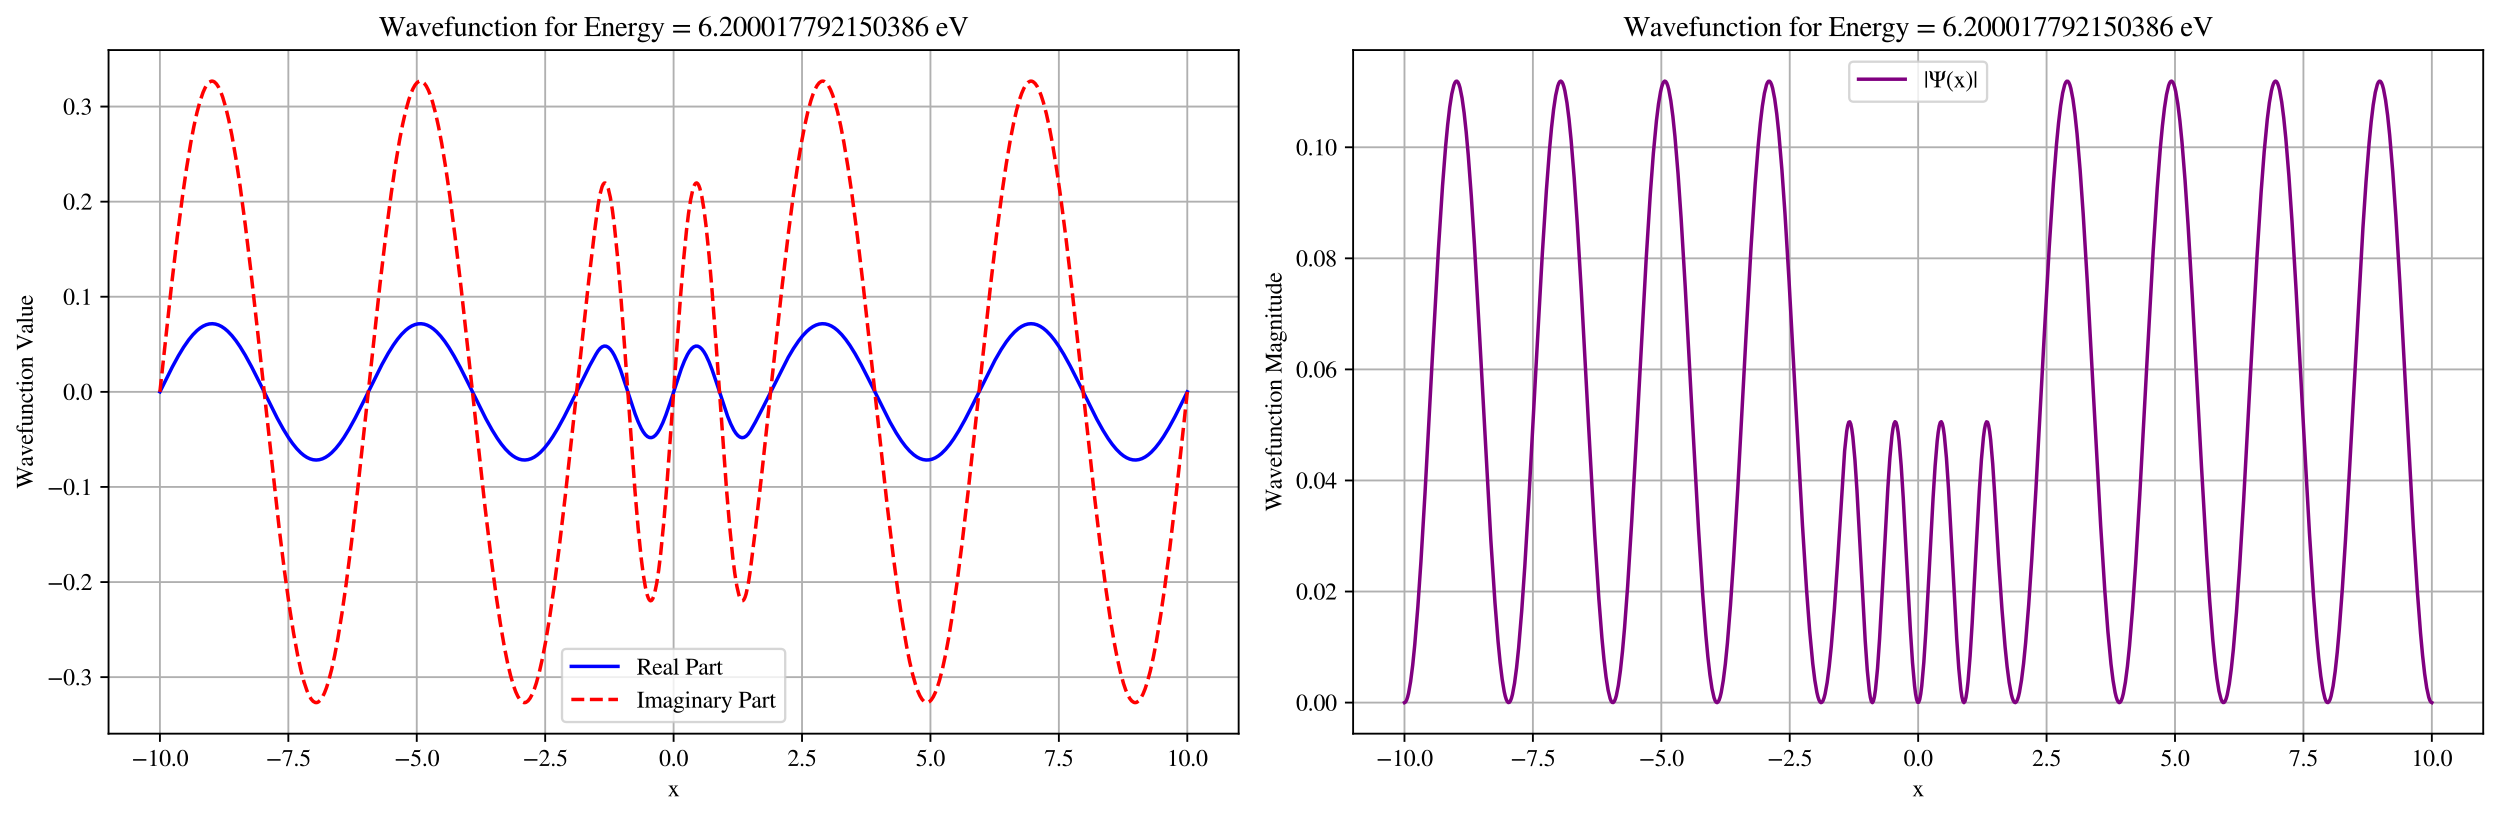 <?xml version="1.0" encoding="utf-8" standalone="no"?>
<!DOCTYPE svg PUBLIC "-//W3C//DTD SVG 1.1//EN"
  "http://www.w3.org/Graphics/SVG/1.1/DTD/svg11.dtd">
<svg xmlns:xlink="http://www.w3.org/1999/xlink" width="1072.08pt" height="350.829pt" viewBox="0 0 1072.08 350.829" xmlns="http://www.w3.org/2000/svg" version="1.1">
 <defs>
  <style type="text/css">*{stroke-linejoin: round; stroke-linecap: butt}</style>
 </defs>
 <g id="figure_1">
  <g id="patch_1">
   <path d="M 0 350.829 
L 1072.08 350.829 
L 1072.08 0 
L 0 0 
z
" style="fill: #ffffff"/>
  </g>
  <g id="axes_1">
   <g id="patch_2">
    <path d="M 46.55 314.629 
L 531.174 314.629 
L 531.174 21.456 
L 46.55 21.456 
z
" style="fill: #ffffff"/>
   </g>
   <g id="matplotlib.axis_1">
    <g id="xtick_1">
     <g id="line2d_1">
      <path d="M 68.578 314.629 
L 68.578 21.456 
" clip-path="url(#p6cf2104b34)" style="fill: none; stroke: #b0b0b0; stroke-width: 0.8; stroke-linecap: square"/>
     </g>
     <g id="line2d_2">
      <defs>
       <path id="m4ac343f1c9" d="M 0 0 
L 0 3.5 
" style="stroke: #000000; stroke-width: 0.8"/>
      </defs>
      <g>
       <use xlink:href="#m4ac343f1c9" x="68.578" y="314.629" style="stroke: #000000; stroke-width: 0.8"/>
      </g>
     </g>
     <g id="text_1">
      <!-- −10.0 -->
      <g transform="translate(56.403 328.459) scale(0.1 -0.1)">
       <defs>
        <path id="STIXGeneral-Regular-2212" d="M 3974 1408 
L 410 1408 
L 410 1830 
L 3974 1830 
L 3974 1408 
z
" transform="scale(0.016)"/>
        <path id="STIXGeneral-Regular-31" d="M 2522 0 
L 755 0 
L 755 96 
Q 1107 115 1235 227 
Q 1363 339 1363 608 
L 1363 3482 
Q 1363 3795 1171 3795 
Q 1082 3795 883 3718 
L 710 3654 
L 710 3744 
L 1856 4326 
L 1914 4307 
L 1914 486 
Q 1914 275 2042 185 
Q 2170 96 2522 96 
L 2522 0 
z
" transform="scale(0.016)"/>
        <path id="STIXGeneral-Regular-30" d="M 3046 2112 
Q 3046 1683 2963 1302 
Q 2880 922 2717 602 
Q 2554 282 2266 96 
Q 1978 -90 1600 -90 
Q 1210 -90 915 108 
Q 621 307 461 640 
Q 301 973 227 1350 
Q 154 1728 154 2150 
Q 154 2746 301 3222 
Q 448 3699 790 4012 
Q 1133 4326 1626 4326 
Q 2253 4326 2649 3712 
Q 3046 3098 3046 2112 
z
M 2432 2080 
Q 2432 3091 2217 3625 
Q 2003 4160 1587 4160 
Q 1190 4160 979 3622 
Q 768 3085 768 2106 
Q 768 1120 979 598 
Q 1190 77 1600 77 
Q 2003 77 2217 598 
Q 2432 1120 2432 2080 
z
" transform="scale(0.016)"/>
        <path id="STIXGeneral-Regular-2e" d="M 1158 275 
Q 1158 134 1052 32 
Q 947 -70 800 -70 
Q 653 -70 550 32 
Q 448 134 448 281 
Q 448 429 553 534 
Q 659 640 806 640 
Q 947 640 1052 531 
Q 1158 422 1158 275 
z
" transform="scale(0.016)"/>
       </defs>
       <use xlink:href="#STIXGeneral-Regular-2212"/>
       <use xlink:href="#STIXGeneral-Regular-31" transform="translate(68.5 0)"/>
       <use xlink:href="#STIXGeneral-Regular-30" transform="translate(118.5 0)"/>
       <use xlink:href="#STIXGeneral-Regular-2e" transform="translate(168.5 0)"/>
       <use xlink:href="#STIXGeneral-Regular-30" transform="translate(193.5 0)"/>
      </g>
     </g>
    </g>
    <g id="xtick_2">
     <g id="line2d_3">
      <path d="M 123.649 314.629 
L 123.649 21.456 
" clip-path="url(#p6cf2104b34)" style="fill: none; stroke: #b0b0b0; stroke-width: 0.8; stroke-linecap: square"/>
     </g>
     <g id="line2d_4">
      <g>
       <use xlink:href="#m4ac343f1c9" x="123.649" y="314.629" style="stroke: #000000; stroke-width: 0.8"/>
      </g>
     </g>
     <g id="text_2">
      <!-- −7.5 -->
      <g transform="translate(113.974 328.459) scale(0.1 -0.1)">
       <defs>
        <path id="STIXGeneral-Regular-37" d="M 2874 4134 
L 1517 -51 
L 1101 -51 
L 2368 3763 
L 992 3763 
Q 717 3763 582 3667 
Q 448 3571 243 3238 
L 128 3296 
L 512 4237 
L 2874 4237 
L 2874 4134 
z
" transform="scale(0.016)"/>
        <path id="STIXGeneral-Regular-35" d="M 2803 4358 
L 2573 3814 
Q 2534 3731 2400 3731 
L 1158 3731 
L 902 3187 
Q 1606 3053 1920 2896 
Q 2234 2739 2502 2368 
Q 2726 2061 2726 1555 
Q 2726 1094 2576 780 
Q 2426 467 2099 224 
Q 1664 -90 1011 -90 
Q 646 -90 422 19 
Q 198 128 198 307 
Q 198 550 486 550 
Q 717 550 960 352 
Q 1210 147 1414 147 
Q 1747 147 2012 480 
Q 2278 813 2278 1229 
Q 2278 1843 1850 2189 
Q 1293 2637 486 2637 
Q 410 2637 410 2688 
L 416 2720 
L 1114 4237 
L 2438 4237 
Q 2547 4237 2608 4269 
Q 2669 4301 2746 4403 
L 2803 4358 
z
" transform="scale(0.016)"/>
       </defs>
       <use xlink:href="#STIXGeneral-Regular-2212"/>
       <use xlink:href="#STIXGeneral-Regular-37" transform="translate(68.5 0)"/>
       <use xlink:href="#STIXGeneral-Regular-2e" transform="translate(118.5 0)"/>
       <use xlink:href="#STIXGeneral-Regular-35" transform="translate(143.5 0)"/>
      </g>
     </g>
    </g>
    <g id="xtick_3">
     <g id="line2d_5">
      <path d="M 178.72 314.629 
L 178.72 21.456 
" clip-path="url(#p6cf2104b34)" style="fill: none; stroke: #b0b0b0; stroke-width: 0.8; stroke-linecap: square"/>
     </g>
     <g id="line2d_6">
      <g>
       <use xlink:href="#m4ac343f1c9" x="178.72" y="314.629" style="stroke: #000000; stroke-width: 0.8"/>
      </g>
     </g>
     <g id="text_3">
      <!-- −5.0 -->
      <g transform="translate(169.045 328.459) scale(0.1 -0.1)">
       <use xlink:href="#STIXGeneral-Regular-2212"/>
       <use xlink:href="#STIXGeneral-Regular-35" transform="translate(68.5 0)"/>
       <use xlink:href="#STIXGeneral-Regular-2e" transform="translate(118.5 0)"/>
       <use xlink:href="#STIXGeneral-Regular-30" transform="translate(143.5 0)"/>
      </g>
     </g>
    </g>
    <g id="xtick_4">
     <g id="line2d_7">
      <path d="M 233.791 314.629 
L 233.791 21.456 
" clip-path="url(#p6cf2104b34)" style="fill: none; stroke: #b0b0b0; stroke-width: 0.8; stroke-linecap: square"/>
     </g>
     <g id="line2d_8">
      <g>
       <use xlink:href="#m4ac343f1c9" x="233.791" y="314.629" style="stroke: #000000; stroke-width: 0.8"/>
      </g>
     </g>
     <g id="text_4">
      <!-- −2.5 -->
      <g transform="translate(224.116 328.459) scale(0.1 -0.1)">
       <defs>
        <path id="STIXGeneral-Regular-32" d="M 3034 877 
L 2688 0 
L 186 0 
L 186 77 
L 1325 1286 
Q 1773 1754 1965 2144 
Q 2157 2534 2157 2950 
Q 2157 3379 1920 3616 
Q 1683 3853 1267 3853 
Q 922 3853 720 3673 
Q 518 3494 326 3021 
L 192 3053 
Q 301 3648 630 3987 
Q 960 4326 1523 4326 
Q 2054 4326 2380 4006 
Q 2707 3686 2707 3200 
Q 2707 2477 1888 1613 
L 832 486 
L 2330 486 
Q 2541 486 2665 569 
Q 2790 653 2944 915 
L 3034 877 
z
" transform="scale(0.016)"/>
       </defs>
       <use xlink:href="#STIXGeneral-Regular-2212"/>
       <use xlink:href="#STIXGeneral-Regular-32" transform="translate(68.5 0)"/>
       <use xlink:href="#STIXGeneral-Regular-2e" transform="translate(118.5 0)"/>
       <use xlink:href="#STIXGeneral-Regular-35" transform="translate(143.5 0)"/>
      </g>
     </g>
    </g>
    <g id="xtick_5">
     <g id="line2d_9">
      <path d="M 288.862 314.629 
L 288.862 21.456 
" clip-path="url(#p6cf2104b34)" style="fill: none; stroke: #b0b0b0; stroke-width: 0.8; stroke-linecap: square"/>
     </g>
     <g id="line2d_10">
      <g>
       <use xlink:href="#m4ac343f1c9" x="288.862" y="314.629" style="stroke: #000000; stroke-width: 0.8"/>
      </g>
     </g>
     <g id="text_5">
      <!-- 0.0 -->
      <g transform="translate(282.612 328.459) scale(0.1 -0.1)">
       <use xlink:href="#STIXGeneral-Regular-30"/>
       <use xlink:href="#STIXGeneral-Regular-2e" transform="translate(50 0)"/>
       <use xlink:href="#STIXGeneral-Regular-30" transform="translate(75 0)"/>
      </g>
     </g>
    </g>
    <g id="xtick_6">
     <g id="line2d_11">
      <path d="M 343.933 314.629 
L 343.933 21.456 
" clip-path="url(#p6cf2104b34)" style="fill: none; stroke: #b0b0b0; stroke-width: 0.8; stroke-linecap: square"/>
     </g>
     <g id="line2d_12">
      <g>
       <use xlink:href="#m4ac343f1c9" x="343.933" y="314.629" style="stroke: #000000; stroke-width: 0.8"/>
      </g>
     </g>
     <g id="text_6">
      <!-- 2.5 -->
      <g transform="translate(337.683 328.459) scale(0.1 -0.1)">
       <use xlink:href="#STIXGeneral-Regular-32"/>
       <use xlink:href="#STIXGeneral-Regular-2e" transform="translate(50 0)"/>
       <use xlink:href="#STIXGeneral-Regular-35" transform="translate(75 0)"/>
      </g>
     </g>
    </g>
    <g id="xtick_7">
     <g id="line2d_13">
      <path d="M 399.004 314.629 
L 399.004 21.456 
" clip-path="url(#p6cf2104b34)" style="fill: none; stroke: #b0b0b0; stroke-width: 0.8; stroke-linecap: square"/>
     </g>
     <g id="line2d_14">
      <g>
       <use xlink:href="#m4ac343f1c9" x="399.004" y="314.629" style="stroke: #000000; stroke-width: 0.8"/>
      </g>
     </g>
     <g id="text_7">
      <!-- 5.0 -->
      <g transform="translate(392.754 328.459) scale(0.1 -0.1)">
       <use xlink:href="#STIXGeneral-Regular-35"/>
       <use xlink:href="#STIXGeneral-Regular-2e" transform="translate(50 0)"/>
       <use xlink:href="#STIXGeneral-Regular-30" transform="translate(75 0)"/>
      </g>
     </g>
    </g>
    <g id="xtick_8">
     <g id="line2d_15">
      <path d="M 454.075 314.629 
L 454.075 21.456 
" clip-path="url(#p6cf2104b34)" style="fill: none; stroke: #b0b0b0; stroke-width: 0.8; stroke-linecap: square"/>
     </g>
     <g id="line2d_16">
      <g>
       <use xlink:href="#m4ac343f1c9" x="454.075" y="314.629" style="stroke: #000000; stroke-width: 0.8"/>
      </g>
     </g>
     <g id="text_8">
      <!-- 7.5 -->
      <g transform="translate(447.825 328.459) scale(0.1 -0.1)">
       <use xlink:href="#STIXGeneral-Regular-37"/>
       <use xlink:href="#STIXGeneral-Regular-2e" transform="translate(50 0)"/>
       <use xlink:href="#STIXGeneral-Regular-35" transform="translate(75 0)"/>
      </g>
     </g>
    </g>
    <g id="xtick_9">
     <g id="line2d_17">
      <path d="M 509.146 314.629 
L 509.146 21.456 
" clip-path="url(#p6cf2104b34)" style="fill: none; stroke: #b0b0b0; stroke-width: 0.8; stroke-linecap: square"/>
     </g>
     <g id="line2d_18">
      <g>
       <use xlink:href="#m4ac343f1c9" x="509.146" y="314.629" style="stroke: #000000; stroke-width: 0.8"/>
      </g>
     </g>
     <g id="text_9">
      <!-- 10.0 -->
      <g transform="translate(500.396 328.459) scale(0.1 -0.1)">
       <use xlink:href="#STIXGeneral-Regular-31"/>
       <use xlink:href="#STIXGeneral-Regular-30" transform="translate(50 0)"/>
       <use xlink:href="#STIXGeneral-Regular-2e" transform="translate(100 0)"/>
       <use xlink:href="#STIXGeneral-Regular-30" transform="translate(125 0)"/>
      </g>
     </g>
    </g>
    <g id="text_10">
     <!-- x -->
     <g transform="translate(286.362 341.459) scale(0.1 -0.1)">
      <defs>
       <path id="STIXGeneral-Regular-78" d="M 3066 0 
L 1779 0 
L 1779 96 
Q 1939 109 1987 137 
Q 2035 166 2035 250 
Q 2035 307 1997 365 
L 1414 1261 
L 909 474 
Q 781 275 781 211 
Q 781 96 1037 96 
L 1037 0 
L 109 0 
L 109 96 
Q 269 109 355 169 
Q 442 230 576 422 
L 1306 1478 
L 704 2400 
Q 557 2624 454 2704 
Q 352 2784 211 2784 
L 154 2784 
L 154 2880 
L 1478 2880 
L 1478 2784 
Q 1203 2778 1203 2643 
Q 1203 2509 1498 2074 
Q 1581 1958 1587 1946 
Q 1619 1990 1779 2227 
Q 1811 2285 1856 2349 
Q 1901 2413 1923 2451 
Q 1946 2490 1971 2528 
Q 1997 2566 2006 2595 
Q 2016 2624 2016 2643 
Q 2016 2765 1760 2784 
L 1760 2880 
L 2771 2880 
L 2771 2784 
Q 2445 2771 2253 2502 
L 1722 1734 
L 2541 480 
Q 2790 96 3066 96 
L 3066 0 
z
" transform="scale(0.016)"/>
      </defs>
      <use xlink:href="#STIXGeneral-Regular-78"/>
     </g>
    </g>
   </g>
   <g id="matplotlib.axis_2">
    <g id="ytick_1">
     <g id="line2d_19">
      <path d="M 46.55 290.385 
L 531.174 290.385 
" clip-path="url(#p6cf2104b34)" style="fill: none; stroke: #b0b0b0; stroke-width: 0.8; stroke-linecap: square"/>
     </g>
     <g id="line2d_20">
      <defs>
       <path id="mb69b03438a" d="M 0 0 
L -3.5 0 
" style="stroke: #000000; stroke-width: 0.8"/>
      </defs>
      <g>
       <use xlink:href="#mb69b03438a" x="46.55" y="290.385" style="stroke: #000000; stroke-width: 0.8"/>
      </g>
     </g>
     <g id="text_11">
      <!-- −0.3 -->
      <g transform="translate(20.2 293.8) scale(0.1 -0.1)">
       <defs>
        <path id="STIXGeneral-Regular-33" d="M 390 3264 
L 288 3290 
Q 435 3770 748 4048 
Q 1062 4326 1542 4326 
Q 1990 4326 2265 4083 
Q 2541 3840 2541 3450 
Q 2541 2925 1946 2566 
Q 2298 2413 2477 2227 
Q 2758 1914 2758 1402 
Q 2758 890 2464 506 
Q 2246 211 1840 60 
Q 1434 -90 979 -90 
Q 262 -90 262 275 
Q 262 378 339 442 
Q 416 506 525 506 
Q 685 506 915 339 
Q 1197 141 1466 141 
Q 1818 141 2058 425 
Q 2298 710 2298 1120 
Q 2298 1856 1632 2048 
Q 1434 2112 979 2112 
L 979 2202 
Q 1338 2323 1517 2432 
Q 2035 2726 2035 3290 
Q 2035 3610 1852 3776 
Q 1670 3942 1344 3942 
Q 768 3942 390 3264 
z
" transform="scale(0.016)"/>
       </defs>
       <use xlink:href="#STIXGeneral-Regular-2212"/>
       <use xlink:href="#STIXGeneral-Regular-30" transform="translate(68.5 0)"/>
       <use xlink:href="#STIXGeneral-Regular-2e" transform="translate(118.5 0)"/>
       <use xlink:href="#STIXGeneral-Regular-33" transform="translate(143.5 0)"/>
      </g>
     </g>
    </g>
    <g id="ytick_2">
     <g id="line2d_21">
      <path d="M 46.55 249.604 
L 531.174 249.604 
" clip-path="url(#p6cf2104b34)" style="fill: none; stroke: #b0b0b0; stroke-width: 0.8; stroke-linecap: square"/>
     </g>
     <g id="line2d_22">
      <g>
       <use xlink:href="#mb69b03438a" x="46.55" y="249.604" style="stroke: #000000; stroke-width: 0.8"/>
      </g>
     </g>
     <g id="text_12">
      <!-- −0.2 -->
      <g transform="translate(20.2 253.019) scale(0.1 -0.1)">
       <use xlink:href="#STIXGeneral-Regular-2212"/>
       <use xlink:href="#STIXGeneral-Regular-30" transform="translate(68.5 0)"/>
       <use xlink:href="#STIXGeneral-Regular-2e" transform="translate(118.5 0)"/>
       <use xlink:href="#STIXGeneral-Regular-32" transform="translate(143.5 0)"/>
      </g>
     </g>
    </g>
    <g id="ytick_3">
     <g id="line2d_23">
      <path d="M 46.55 208.823 
L 531.174 208.823 
" clip-path="url(#p6cf2104b34)" style="fill: none; stroke: #b0b0b0; stroke-width: 0.8; stroke-linecap: square"/>
     </g>
     <g id="line2d_24">
      <g>
       <use xlink:href="#mb69b03438a" x="46.55" y="208.823" style="stroke: #000000; stroke-width: 0.8"/>
      </g>
     </g>
     <g id="text_13">
      <!-- −0.1 -->
      <g transform="translate(20.2 212.238) scale(0.1 -0.1)">
       <use xlink:href="#STIXGeneral-Regular-2212"/>
       <use xlink:href="#STIXGeneral-Regular-30" transform="translate(68.5 0)"/>
       <use xlink:href="#STIXGeneral-Regular-2e" transform="translate(118.5 0)"/>
       <use xlink:href="#STIXGeneral-Regular-31" transform="translate(143.5 0)"/>
      </g>
     </g>
    </g>
    <g id="ytick_4">
     <g id="line2d_25">
      <path d="M 46.55 168.042 
L 531.174 168.042 
" clip-path="url(#p6cf2104b34)" style="fill: none; stroke: #b0b0b0; stroke-width: 0.8; stroke-linecap: square"/>
     </g>
     <g id="line2d_26">
      <g>
       <use xlink:href="#mb69b03438a" x="46.55" y="168.042" style="stroke: #000000; stroke-width: 0.8"/>
      </g>
     </g>
     <g id="text_14">
      <!-- 0.0 -->
      <g transform="translate(27.05 171.457) scale(0.1 -0.1)">
       <use xlink:href="#STIXGeneral-Regular-30"/>
       <use xlink:href="#STIXGeneral-Regular-2e" transform="translate(50 0)"/>
       <use xlink:href="#STIXGeneral-Regular-30" transform="translate(75 0)"/>
      </g>
     </g>
    </g>
    <g id="ytick_5">
     <g id="line2d_27">
      <path d="M 46.55 127.261 
L 531.174 127.261 
" clip-path="url(#p6cf2104b34)" style="fill: none; stroke: #b0b0b0; stroke-width: 0.8; stroke-linecap: square"/>
     </g>
     <g id="line2d_28">
      <g>
       <use xlink:href="#mb69b03438a" x="46.55" y="127.261" style="stroke: #000000; stroke-width: 0.8"/>
      </g>
     </g>
     <g id="text_15">
      <!-- 0.1 -->
      <g transform="translate(27.05 130.676) scale(0.1 -0.1)">
       <use xlink:href="#STIXGeneral-Regular-30"/>
       <use xlink:href="#STIXGeneral-Regular-2e" transform="translate(50 0)"/>
       <use xlink:href="#STIXGeneral-Regular-31" transform="translate(75 0)"/>
      </g>
     </g>
    </g>
    <g id="ytick_6">
     <g id="line2d_29">
      <path d="M 46.55 86.48 
L 531.174 86.48 
" clip-path="url(#p6cf2104b34)" style="fill: none; stroke: #b0b0b0; stroke-width: 0.8; stroke-linecap: square"/>
     </g>
     <g id="line2d_30">
      <g>
       <use xlink:href="#mb69b03438a" x="46.55" y="86.48" style="stroke: #000000; stroke-width: 0.8"/>
      </g>
     </g>
     <g id="text_16">
      <!-- 0.2 -->
      <g transform="translate(27.05 89.895) scale(0.1 -0.1)">
       <use xlink:href="#STIXGeneral-Regular-30"/>
       <use xlink:href="#STIXGeneral-Regular-2e" transform="translate(50 0)"/>
       <use xlink:href="#STIXGeneral-Regular-32" transform="translate(75 0)"/>
      </g>
     </g>
    </g>
    <g id="ytick_7">
     <g id="line2d_31">
      <path d="M 46.55 45.699 
L 531.174 45.699 
" clip-path="url(#p6cf2104b34)" style="fill: none; stroke: #b0b0b0; stroke-width: 0.8; stroke-linecap: square"/>
     </g>
     <g id="line2d_32">
      <g>
       <use xlink:href="#mb69b03438a" x="46.55" y="45.699" style="stroke: #000000; stroke-width: 0.8"/>
      </g>
     </g>
     <g id="text_17">
      <!-- 0.3 -->
      <g transform="translate(27.05 49.114) scale(0.1 -0.1)">
       <use xlink:href="#STIXGeneral-Regular-30"/>
       <use xlink:href="#STIXGeneral-Regular-2e" transform="translate(50 0)"/>
       <use xlink:href="#STIXGeneral-Regular-33" transform="translate(75 0)"/>
      </g>
     </g>
    </g>
    <g id="text_18">
     <!-- Wavefunction Value -->
     <g transform="translate(14.03 209.559) rotate(-90) scale(0.1 -0.1)">
      <defs>
       <path id="STIXGeneral-Regular-57" d="M 5965 4237 
L 5965 4115 
Q 5709 4064 5616 3990 
Q 5523 3917 5434 3667 
Q 4704 1709 4128 -70 
L 4032 -70 
Q 3642 1011 3008 2637 
L 2022 -70 
L 1926 -70 
Q 1709 576 1277 1753 
Q 845 2931 698 3347 
Q 538 3808 406 3958 
Q 275 4109 32 4115 
L 32 4237 
L 1594 4237 
L 1594 4115 
Q 1357 4109 1270 4064 
Q 1184 4019 1184 3917 
Q 1184 3808 1254 3616 
L 2176 1210 
L 2842 3021 
L 2662 3501 
Q 2509 3917 2400 4013 
Q 2291 4109 2010 4115 
L 2010 4237 
L 3706 4237 
L 3706 4115 
Q 3213 4102 3213 3891 
Q 3213 3808 3322 3520 
L 4237 1190 
L 5043 3360 
Q 5152 3667 5152 3853 
Q 5152 4109 4704 4115 
L 4704 4237 
L 5965 4237 
z
" transform="scale(0.016)"/>
       <path id="STIXGeneral-Regular-61" d="M 2829 422 
L 2829 243 
Q 2586 -64 2253 -64 
Q 1888 -64 1843 403 
L 1837 403 
Q 1427 -64 909 -64 
Q 608 -64 422 112 
Q 237 288 237 602 
Q 237 1050 685 1350 
Q 992 1555 1837 1869 
L 1837 2214 
Q 1837 2502 1699 2646 
Q 1562 2790 1338 2790 
Q 1146 2790 1018 2697 
Q 890 2605 890 2477 
Q 890 2419 909 2348 
Q 928 2278 928 2208 
Q 928 2112 841 2029 
Q 755 1946 634 1946 
Q 525 1946 441 2029 
Q 358 2112 358 2240 
Q 358 2547 685 2752 
Q 986 2944 1421 2944 
Q 1939 2944 2176 2656 
Q 2291 2522 2323 2384 
Q 2355 2246 2355 1946 
L 2355 723 
Q 2355 301 2554 301 
Q 2682 301 2829 422 
z
M 1837 813 
L 1837 1715 
Q 1248 1510 1018 1293 
Q 800 1094 800 800 
Q 800 557 921 432 
Q 1043 307 1242 307 
Q 1453 307 1613 410 
Q 1747 506 1792 589 
Q 1837 672 1837 813 
z
" transform="scale(0.016)"/>
       <path id="STIXGeneral-Regular-76" d="M 3053 2880 
L 3053 2784 
Q 2906 2771 2835 2688 
Q 2765 2605 2637 2285 
L 1818 230 
Q 1690 -90 1638 -90 
Q 1587 -90 1523 77 
Q 1510 96 1497 141 
Q 1485 186 1472 211 
L 704 2048 
Q 499 2534 403 2652 
Q 307 2771 122 2784 
L 122 2880 
L 1376 2880 
L 1376 2784 
Q 1210 2771 1146 2732 
Q 1082 2694 1082 2611 
Q 1082 2509 1139 2368 
L 1792 730 
L 2426 2387 
Q 2464 2483 2464 2579 
Q 2464 2758 2163 2784 
L 2163 2880 
L 3053 2880 
z
" transform="scale(0.016)"/>
       <path id="STIXGeneral-Regular-65" d="M 2611 1050 
L 2714 1005 
Q 2330 -64 1376 -64 
Q 813 -64 486 329 
Q 160 723 160 1389 
Q 160 2074 525 2509 
Q 890 2944 1485 2944 
Q 2061 2944 2374 2502 
Q 2560 2246 2592 1773 
L 621 1773 
Q 646 1370 700 1158 
Q 755 947 915 730 
Q 1184 378 1626 378 
Q 1939 378 2153 531 
Q 2368 685 2611 1050 
z
M 634 1978 
L 1939 1978 
Q 1882 2381 1750 2547 
Q 1619 2714 1312 2714 
Q 1043 2714 864 2525 
Q 685 2336 634 1978 
z
" transform="scale(0.016)"/>
       <path id="STIXGeneral-Regular-66" d="M 134 2880 
L 659 2880 
Q 666 3264 710 3478 
Q 755 3693 883 3910 
Q 1152 4371 1786 4371 
Q 2074 4371 2262 4259 
Q 2451 4147 2451 3974 
Q 2451 3866 2374 3789 
Q 2298 3712 2182 3712 
Q 2029 3712 1894 3942 
Q 1741 4192 1555 4192 
Q 1197 4192 1197 3622 
L 1197 2880 
L 1978 2880 
L 1978 2675 
L 1197 2675 
L 1197 666 
Q 1197 307 1299 208 
Q 1402 109 1792 96 
L 1792 0 
L 128 0 
L 128 96 
Q 474 115 566 214 
Q 659 314 659 666 
L 659 2675 
L 134 2675 
L 134 2880 
z
" transform="scale(0.016)"/>
       <path id="STIXGeneral-Regular-75" d="M 3072 320 
L 3072 230 
Q 2573 96 2195 -58 
L 2163 -38 
L 2163 486 
L 2150 486 
Q 1747 -64 1235 -64 
Q 870 -64 662 160 
Q 454 384 454 755 
L 454 2362 
Q 454 2598 371 2688 
Q 288 2778 58 2790 
L 58 2880 
L 992 2880 
L 992 813 
Q 992 595 1123 451 
Q 1254 307 1446 307 
Q 1760 307 1984 506 
Q 2067 582 2099 649 
Q 2131 717 2131 877 
L 2131 2355 
Q 2131 2605 2041 2678 
Q 1952 2752 1658 2771 
L 1658 2880 
L 2669 2880 
L 2669 685 
Q 2669 461 2742 390 
Q 2816 320 3034 320 
L 3072 320 
z
" transform="scale(0.016)"/>
       <path id="STIXGeneral-Regular-6e" d="M 3104 0 
L 1773 0 
L 1779 96 
Q 2016 115 2096 233 
Q 2176 352 2176 672 
L 2176 1946 
Q 2176 2592 1709 2592 
Q 1549 2592 1408 2515 
Q 1267 2438 1050 2227 
L 1050 461 
Q 1050 269 1136 192 
Q 1222 115 1466 96 
L 1466 0 
L 115 0 
L 115 96 
Q 358 115 435 214 
Q 512 314 512 602 
L 512 2157 
Q 512 2394 467 2483 
Q 422 2573 288 2573 
Q 160 2573 102 2547 
L 102 2656 
Q 550 2784 979 2944 
L 1030 2925 
L 1030 2426 
L 1037 2426 
Q 1491 2944 1958 2944 
Q 2323 2944 2518 2688 
Q 2714 2432 2714 1958 
L 2714 544 
Q 2714 288 2790 205 
Q 2867 122 3104 96 
L 3104 0 
z
" transform="scale(0.016)"/>
       <path id="STIXGeneral-Regular-63" d="M 2547 998 
L 2637 941 
Q 2362 403 2112 205 
Q 1786 -64 1376 -64 
Q 845 -64 502 336 
Q 160 736 160 1357 
Q 160 2170 698 2618 
Q 1094 2944 1562 2944 
Q 1965 2944 2256 2749 
Q 2547 2554 2547 2285 
Q 2547 2176 2457 2096 
Q 2368 2016 2246 2016 
Q 2022 2016 1939 2310 
L 1901 2451 
Q 1850 2630 1773 2694 
Q 1696 2758 1523 2758 
Q 1133 2758 893 2451 
Q 653 2144 653 1645 
Q 653 1094 928 745 
Q 1203 397 1645 397 
Q 1920 397 2118 528 
Q 2317 659 2547 998 
z
" transform="scale(0.016)"/>
       <path id="STIXGeneral-Regular-74" d="M 1702 493 
L 1786 422 
Q 1478 -64 1011 -64 
Q 448 -64 448 749 
L 448 2675 
L 109 2675 
Q 83 2694 83 2720 
Q 83 2771 192 2842 
Q 435 2982 813 3526 
Q 826 3546 874 3606 
Q 922 3667 941 3706 
Q 986 3706 986 3622 
L 986 2880 
L 1632 2880 
L 1632 2675 
L 986 2675 
L 986 845 
Q 986 538 1062 403 
Q 1139 269 1318 269 
Q 1510 269 1702 493 
z
" transform="scale(0.016)"/>
       <path id="STIXGeneral-Regular-69" d="M 1152 4045 
Q 1152 3904 1056 3811 
Q 960 3718 819 3718 
Q 685 3718 592 3811 
Q 499 3904 499 4045 
Q 499 4179 595 4275 
Q 691 4371 826 4371 
Q 966 4371 1059 4275 
Q 1152 4179 1152 4045 
z
M 1619 0 
L 102 0 
L 102 96 
Q 435 115 521 211 
Q 608 307 608 666 
L 608 2118 
Q 608 2342 563 2432 
Q 518 2522 397 2522 
Q 243 2522 128 2490 
L 128 2592 
L 1120 2944 
L 1146 2918 
L 1146 672 
Q 1146 314 1226 218 
Q 1306 122 1619 96 
L 1619 0 
z
" transform="scale(0.016)"/>
       <path id="STIXGeneral-Regular-6f" d="M 3008 1478 
Q 3008 806 2608 371 
Q 2208 -64 1568 -64 
Q 979 -64 582 368 
Q 186 800 186 1459 
Q 186 2125 582 2534 
Q 979 2944 1626 2944 
Q 2221 2944 2614 2537 
Q 3008 2131 3008 1478 
z
M 2432 1306 
Q 2432 2035 2112 2445 
Q 1856 2765 1504 2765 
Q 1171 2765 966 2493 
Q 762 2221 762 1747 
Q 762 928 1101 435 
Q 1318 115 1677 115 
Q 2029 115 2230 432 
Q 2432 749 2432 1306 
z
" transform="scale(0.016)"/>
       <path id="STIXGeneral-Regular-20" transform="scale(0.016)"/>
       <path id="STIXGeneral-Regular-56" d="M 4461 4237 
L 4461 4115 
Q 4262 4109 4134 3990 
Q 4006 3872 3872 3533 
L 2451 -70 
L 2355 -70 
L 794 3411 
Q 589 3866 467 3987 
Q 346 4109 102 4115 
L 102 4237 
L 1798 4237 
L 1798 4115 
L 1619 4102 
Q 1331 4083 1331 3904 
Q 1331 3776 1581 3219 
L 2554 1030 
L 3494 3392 
Q 3616 3699 3616 3853 
Q 3616 3898 3606 3933 
Q 3597 3968 3584 3993 
Q 3571 4019 3536 4038 
Q 3501 4058 3481 4067 
Q 3462 4077 3411 4086 
Q 3360 4096 3337 4099 
Q 3315 4102 3248 4108 
Q 3181 4115 3155 4115 
L 3155 4237 
L 4461 4237 
z
" transform="scale(0.016)"/>
       <path id="STIXGeneral-Regular-6c" d="M 1645 0 
L 134 0 
L 134 96 
Q 435 122 531 221 
Q 627 320 627 589 
L 627 3590 
Q 627 3821 569 3910 
Q 512 4000 358 4000 
Q 224 4000 122 3987 
L 122 4090 
Q 730 4237 1133 4371 
L 1165 4346 
L 1165 557 
Q 1165 288 1254 201 
Q 1344 115 1645 96 
L 1645 0 
z
" transform="scale(0.016)"/>
      </defs>
      <use xlink:href="#STIXGeneral-Regular-57"/>
      <use xlink:href="#STIXGeneral-Regular-61" transform="translate(94.4 0)"/>
      <use xlink:href="#STIXGeneral-Regular-76" transform="translate(138.8 0)"/>
      <use xlink:href="#STIXGeneral-Regular-65" transform="translate(188.8 0)"/>
      <use xlink:href="#STIXGeneral-Regular-66" transform="translate(233.2 0)"/>
      <use xlink:href="#STIXGeneral-Regular-75" transform="translate(266.5 0)"/>
      <use xlink:href="#STIXGeneral-Regular-6e" transform="translate(316.5 0)"/>
      <use xlink:href="#STIXGeneral-Regular-63" transform="translate(366.5 0)"/>
      <use xlink:href="#STIXGeneral-Regular-74" transform="translate(410.9 0)"/>
      <use xlink:href="#STIXGeneral-Regular-69" transform="translate(438.7 0)"/>
      <use xlink:href="#STIXGeneral-Regular-6f" transform="translate(466.5 0)"/>
      <use xlink:href="#STIXGeneral-Regular-6e" transform="translate(516.5 0)"/>
      <use xlink:href="#STIXGeneral-Regular-20" transform="translate(566.5 0)"/>
      <use xlink:href="#STIXGeneral-Regular-56" transform="translate(591.5 0)"/>
      <use xlink:href="#STIXGeneral-Regular-61" transform="translate(663.7 0)"/>
      <use xlink:href="#STIXGeneral-Regular-6c" transform="translate(708.1 0)"/>
      <use xlink:href="#STIXGeneral-Regular-75" transform="translate(735.9 0)"/>
      <use xlink:href="#STIXGeneral-Regular-65" transform="translate(785.9 0)"/>
     </g>
    </g>
   </g>
   <g id="line2d_33">
    <path d="M 68.578 168.042 
L 73.87 157.413 
L 76.517 152.559 
L 78.722 148.916 
L 80.927 145.732 
L 82.691 143.567 
L 84.455 141.778 
L 85.778 140.7 
L 87.101 139.858 
L 88.424 139.261 
L 89.747 138.912 
L 91.07 138.815 
L 92.393 138.972 
L 93.716 139.379 
L 95.039 140.035 
L 96.362 140.933 
L 97.685 142.066 
L 99.449 143.923 
L 101.213 146.152 
L 102.977 148.716 
L 105.182 152.335 
L 107.828 157.167 
L 111.356 164.163 
L 118.853 179.266 
L 121.499 184.066 
L 123.704 187.649 
L 125.468 190.181 
L 127.233 192.372 
L 128.997 194.19 
L 130.32 195.29 
L 131.643 196.155 
L 132.966 196.777 
L 134.289 197.15 
L 135.612 197.271 
L 136.935 197.139 
L 138.258 196.756 
L 139.581 196.124 
L 140.904 195.25 
L 142.227 194.14 
L 143.991 192.31 
L 145.755 190.108 
L 147.519 187.566 
L 149.724 183.972 
L 152.37 179.163 
L 155.898 172.185 
L 163.836 156.229 
L 166.482 151.486 
L 168.687 147.965 
L 170.451 145.49 
L 172.215 143.363 
L 173.979 141.615 
L 175.302 140.569 
L 176.625 139.761 
L 177.949 139.198 
L 179.272 138.884 
L 180.595 138.822 
L 181.918 139.013 
L 183.241 139.456 
L 184.564 140.145 
L 185.887 141.076 
L 187.21 142.24 
L 188.974 144.138 
L 190.738 146.403 
L 192.502 149.001 
L 194.707 152.654 
L 197.353 157.517 
L 200.881 164.536 
L 208.378 179.613 
L 211.024 184.379 
L 213.229 187.927 
L 214.993 190.425 
L 216.757 192.579 
L 218.521 194.356 
L 219.844 195.424 
L 221.167 196.256 
L 222.49 196.843 
L 223.813 197.182 
L 225.136 197.268 
L 226.459 197.101 
L 227.782 196.683 
L 229.106 196.018 
L 230.429 195.11 
L 231.752 193.968 
L 233.516 192.098 
L 235.28 189.859 
L 237.044 187.285 
L 239.249 183.655 
L 241.895 178.814 
L 245.423 171.811 
L 252.92 156.716 
L 255.566 151.926 
L 256.448 150.514 
L 257.33 149.439 
L 258.212 148.734 
L 259.094 148.411 
L 259.976 148.478 
L 260.858 148.934 
L 261.74 149.769 
L 262.622 150.966 
L 263.504 152.502 
L 264.827 155.374 
L 266.15 158.81 
L 268.355 165.367 
L 272.324 177.428 
L 273.647 180.844 
L 274.97 183.689 
L 275.852 185.204 
L 276.734 186.38 
L 277.616 187.191 
L 278.498 187.622 
L 279.381 187.665 
L 280.263 187.318 
L 281.145 186.589 
L 282.027 185.491 
L 282.909 184.048 
L 284.232 181.297 
L 285.555 177.956 
L 287.319 172.842 
L 292.17 158.129 
L 293.493 154.788 
L 294.816 152.037 
L 295.698 150.594 
L 296.58 149.496 
L 297.462 148.767 
L 298.344 148.42 
L 299.226 148.463 
L 300.108 148.894 
L 300.99 149.705 
L 301.872 150.88 
L 302.754 152.396 
L 304.077 155.241 
L 305.4 158.657 
L 307.164 163.832 
L 312.015 178.474 
L 313.338 181.738 
L 314.661 184.391 
L 315.543 185.762 
L 316.425 186.78 
L 317.307 187.427 
L 318.189 187.689 
L 319.071 187.561 
L 319.953 187.046 
L 320.835 186.153 
L 321.717 184.901 
L 323.922 181.018 
L 327.009 175.072 
L 338.035 153.203 
L 340.24 149.491 
L 342.445 146.225 
L 344.209 143.986 
L 345.973 142.116 
L 347.296 140.974 
L 348.619 140.067 
L 349.942 139.401 
L 351.265 138.983 
L 352.588 138.816 
L 353.911 138.902 
L 355.234 139.241 
L 356.557 139.828 
L 357.88 140.66 
L 359.203 141.728 
L 360.967 143.505 
L 362.731 145.659 
L 364.495 148.158 
L 366.7 151.705 
L 369.346 156.471 
L 372.433 162.525 
L 381.695 181.056 
L 384.341 185.673 
L 386.546 189.063 
L 388.31 191.414 
L 390.074 193.407 
L 391.838 195.009 
L 393.161 195.94 
L 394.484 196.63 
L 395.807 197.072 
L 397.13 197.264 
L 398.453 197.202 
L 399.776 196.888 
L 401.099 196.325 
L 402.422 195.516 
L 403.745 194.471 
L 405.509 192.723 
L 407.273 190.595 
L 409.037 188.121 
L 411.242 184.599 
L 413.888 179.856 
L 416.975 173.82 
L 426.677 154.458 
L 429.323 149.904 
L 431.528 146.581 
L 433.293 144.291 
L 435.057 142.365 
L 436.821 140.834 
L 438.144 139.96 
L 439.467 139.328 
L 440.79 138.945 
L 442.113 138.813 
L 443.436 138.934 
L 444.759 139.307 
L 446.082 139.929 
L 447.405 140.794 
L 448.728 141.895 
L 450.492 143.712 
L 452.256 145.903 
L 454.02 148.435 
L 456.225 152.019 
L 458.871 156.818 
L 462.399 163.79 
L 470.337 179.754 
L 472.983 184.507 
L 475.188 188.04 
L 476.952 190.524 
L 478.716 192.663 
L 480.48 194.423 
L 481.803 195.478 
L 483.126 196.296 
L 484.45 196.87 
L 485.773 197.194 
L 487.096 197.266 
L 488.419 197.085 
L 489.742 196.653 
L 491.065 195.973 
L 492.388 195.052 
L 493.711 193.897 
L 495.475 192.011 
L 497.239 189.757 
L 499.003 187.169 
L 501.208 183.526 
L 503.854 178.672 
L 507.382 171.659 
L 509.146 168.042 
L 509.146 168.042 
" clip-path="url(#p6cf2104b34)" style="fill: none; stroke: #0000ff; stroke-width: 1.5; stroke-linecap: square"/>
   </g>
   <g id="line2d_34">
    <path d="M 68.578 168.042 
L 73.429 123.455 
L 76.076 100.99 
L 78.281 84.007 
L 80.045 71.855 
L 81.809 61.182 
L 83.132 54.246 
L 84.455 48.295 
L 85.778 43.381 
L 87.101 39.544 
L 87.983 37.602 
L 88.865 36.163 
L 89.747 35.23 
L 90.629 34.808 
L 91.07 34.789 
L 91.511 34.899 
L 91.952 35.136 
L 92.834 35.994 
L 93.716 37.361 
L 94.598 39.229 
L 95.48 41.594 
L 96.803 46.048 
L 98.126 51.559 
L 99.449 58.077 
L 101.213 68.237 
L 102.977 79.93 
L 105.182 96.429 
L 107.387 114.647 
L 110.474 142.2 
L 119.735 226.745 
L 121.94 244.518 
L 124.145 260.457 
L 125.91 271.627 
L 127.674 281.205 
L 128.997 287.254 
L 130.32 292.272 
L 131.643 296.215 
L 132.525 298.23 
L 133.407 299.743 
L 134.289 300.75 
L 135.171 301.247 
L 135.612 301.303 
L 136.053 301.231 
L 136.494 301.031 
L 137.376 300.248 
L 138.258 298.956 
L 139.14 297.16 
L 140.022 294.867 
L 140.904 292.087 
L 142.227 287.026 
L 143.55 280.936 
L 144.873 273.869 
L 146.637 263.034 
L 148.401 250.738 
L 150.606 233.606 
L 153.252 211.008 
L 156.78 178.714 
L 162.954 121.841 
L 165.6 99.512 
L 167.805 82.682 
L 169.569 70.675 
L 171.333 60.165 
L 172.656 53.362 
L 173.979 47.552 
L 175.302 42.784 
L 176.184 40.205 
L 177.067 38.118 
L 177.949 36.531 
L 178.831 35.45 
L 179.713 34.878 
L 180.154 34.785 
L 180.595 34.819 
L 181.036 34.982 
L 181.918 35.691 
L 182.8 36.909 
L 183.682 38.631 
L 184.564 40.852 
L 185.446 43.561 
L 186.769 48.519 
L 188.092 54.512 
L 189.415 61.486 
L 191.179 72.208 
L 192.943 84.403 
L 195.148 101.43 
L 197.794 123.935 
L 201.322 156.167 
L 207.937 216.976 
L 210.583 239.064 
L 212.788 255.628 
L 214.552 267.383 
L 216.316 277.611 
L 217.639 284.185 
L 218.962 289.753 
L 220.285 294.269 
L 221.167 296.675 
L 222.049 298.586 
L 222.931 299.994 
L 223.813 300.896 
L 224.695 301.286 
L 225.136 301.289 
L 225.577 301.164 
L 226.459 300.529 
L 227.341 299.386 
L 228.224 297.736 
L 229.106 295.588 
L 229.988 292.95 
L 231.311 288.095 
L 232.634 282.201 
L 233.957 275.32 
L 235.721 264.713 
L 237.485 252.619 
L 239.69 235.698 
L 242.336 213.289 
L 245.864 181.12 
L 252.479 120.235 
L 255.125 98.046 
L 256.448 88.126 
L 257.33 83.225 
L 258.212 80.008 
L 258.653 79.052 
L 259.094 78.538 
L 259.535 78.469 
L 259.976 78.845 
L 260.417 79.664 
L 260.858 80.922 
L 261.74 84.728 
L 262.622 90.187 
L 263.504 97.192 
L 264.827 110.284 
L 266.15 125.95 
L 267.914 149.623 
L 272.324 210.836 
L 273.647 226.407 
L 274.97 239.378 
L 275.852 246.289 
L 276.734 251.647 
L 277.616 255.346 
L 278.057 256.549 
L 278.498 257.312 
L 278.939 257.632 
L 279.381 257.506 
L 279.822 256.936 
L 280.263 255.925 
L 280.704 254.477 
L 281.586 250.302 
L 282.468 244.495 
L 283.35 237.17 
L 284.673 223.663 
L 285.996 207.678 
L 288.201 177.499 
L 291.729 128.406 
L 293.052 112.421 
L 294.375 98.915 
L 295.257 91.59 
L 296.139 85.782 
L 297.021 81.608 
L 297.462 80.16 
L 297.903 79.148 
L 298.344 78.579 
L 298.785 78.453 
L 299.226 78.773 
L 299.667 79.536 
L 300.108 80.739 
L 300.99 84.438 
L 301.872 89.796 
L 302.754 96.708 
L 304.077 109.678 
L 305.4 125.25 
L 307.164 148.845 
L 311.574 210.135 
L 312.897 225.801 
L 314.22 238.894 
L 315.102 245.898 
L 315.984 251.357 
L 316.866 255.163 
L 317.307 256.421 
L 317.748 257.24 
L 318.189 257.616 
L 318.63 257.546 
L 319.071 257.033 
L 319.512 256.076 
L 319.953 254.683 
L 320.835 250.614 
L 321.717 244.906 
L 323.922 227.201 
L 326.568 204.086 
L 330.979 163.211 
L 335.389 122.796 
L 338.035 100.386 
L 340.24 83.466 
L 342.004 71.372 
L 343.768 60.765 
L 345.091 53.884 
L 346.414 47.99 
L 347.737 43.135 
L 348.619 40.497 
L 349.501 38.349 
L 350.383 36.699 
L 351.265 35.556 
L 352.147 34.921 
L 352.588 34.796 
L 353.029 34.799 
L 353.47 34.93 
L 354.352 35.576 
L 355.234 36.732 
L 356.116 38.393 
L 356.998 40.552 
L 357.88 43.202 
L 359.203 48.073 
L 360.526 53.983 
L 361.849 60.879 
L 363.613 71.504 
L 365.377 83.613 
L 367.582 100.551 
L 370.228 122.976 
L 373.756 155.155 
L 380.371 216.028 
L 383.018 238.202 
L 385.223 254.859 
L 386.987 266.702 
L 388.751 277.029 
L 390.074 283.682 
L 391.397 289.335 
L 392.72 293.939 
L 393.602 296.405 
L 394.484 298.377 
L 395.366 299.848 
L 396.248 300.812 
L 397.13 301.265 
L 397.571 301.3 
L 398.012 301.206 
L 398.453 300.985 
L 399.335 300.158 
L 400.217 298.823 
L 401.099 296.985 
L 401.981 294.651 
L 402.863 291.83 
L 404.186 286.709 
L 405.509 280.562 
L 406.832 273.442 
L 408.596 262.541 
L 410.36 250.188 
L 412.565 232.995 
L 415.211 210.345 
L 418.739 178.016 
L 424.913 121.185 
L 427.559 98.913 
L 429.764 82.146 
L 431.528 70.199 
L 433.293 59.756 
L 434.616 53.008 
L 435.939 47.255 
L 437.262 42.547 
L 438.144 40.01 
L 439.026 37.965 
L 439.908 36.42 
L 440.79 35.382 
L 441.672 34.854 
L 442.113 34.782 
L 442.554 34.838 
L 442.995 35.022 
L 443.877 35.774 
L 444.759 37.035 
L 445.641 38.8 
L 446.523 41.062 
L 447.405 43.813 
L 448.728 48.831 
L 450.051 54.88 
L 451.374 61.908 
L 453.138 72.695 
L 454.902 84.949 
L 457.107 102.037 
L 459.753 124.596 
L 463.281 156.864 
L 469.455 213.766 
L 472.101 236.136 
L 474.306 253.012 
L 476.07 265.062 
L 477.834 275.621 
L 479.157 282.463 
L 480.48 288.315 
L 481.803 293.126 
L 482.685 295.735 
L 483.567 297.852 
L 484.45 299.47 
L 485.332 300.583 
L 486.214 301.186 
L 486.655 301.295 
L 487.096 301.277 
L 487.537 301.13 
L 488.419 300.452 
L 489.301 299.265 
L 490.183 297.574 
L 491.065 295.384 
L 491.947 292.704 
L 493.27 287.789 
L 494.593 281.838 
L 495.916 274.903 
L 497.68 264.23 
L 499.444 252.077 
L 501.649 235.095 
L 504.295 212.63 
L 507.823 180.424 
L 509.146 168.042 
L 509.146 168.042 
" clip-path="url(#p6cf2104b34)" style="fill: none; stroke-dasharray: 5.55,2.4; stroke-dashoffset: 0; stroke: #ff0000; stroke-width: 1.5"/>
   </g>
   <g id="patch_3">
    <path d="M 46.55 314.629 
L 46.55 21.456 
" style="fill: none; stroke: #000000; stroke-width: 0.8; stroke-linejoin: miter; stroke-linecap: square"/>
   </g>
   <g id="patch_4">
    <path d="M 531.174 314.629 
L 531.174 21.456 
" style="fill: none; stroke: #000000; stroke-width: 0.8; stroke-linejoin: miter; stroke-linecap: square"/>
   </g>
   <g id="patch_5">
    <path d="M 46.55 314.629 
L 531.174 314.629 
" style="fill: none; stroke: #000000; stroke-width: 0.8; stroke-linejoin: miter; stroke-linecap: square"/>
   </g>
   <g id="patch_6">
    <path d="M 46.55 21.456 
L 531.174 21.456 
" style="fill: none; stroke: #000000; stroke-width: 0.8; stroke-linejoin: miter; stroke-linecap: square"/>
   </g>
   <g id="text_19">
    <!-- Wavefunction for Energy = 6.200017792150386 eV -->
    <g transform="translate(162.441 15.456) scale(0.12 -0.12)">
     <defs>
      <path id="STIXGeneral-Regular-72" d="M 1024 2931 
L 1024 2342 
Q 1267 2688 1430 2816 
Q 1594 2944 1792 2944 
Q 1958 2944 2051 2854 
Q 2144 2765 2144 2605 
Q 2144 2470 2077 2393 
Q 2010 2317 1894 2317 
Q 1773 2317 1638 2445 
Q 1536 2541 1472 2541 
Q 1338 2541 1181 2355 
Q 1024 2170 1024 2016 
L 1024 576 
Q 1024 301 1133 205 
Q 1242 109 1568 96 
L 1568 0 
L 32 0 
L 32 96 
Q 339 154 412 224 
Q 486 294 486 538 
L 486 2138 
Q 486 2349 438 2435 
Q 390 2522 269 2522 
Q 166 2522 45 2496 
L 45 2598 
Q 448 2726 992 2944 
L 1024 2931 
z
" transform="scale(0.016)"/>
      <path id="STIXGeneral-Regular-45" d="M 3821 1082 
L 3526 0 
L 77 0 
L 77 122 
Q 442 147 538 252 
Q 634 358 634 730 
L 634 3520 
Q 634 3878 534 3987 
Q 435 4096 77 4115 
L 77 4237 
L 3469 4237 
L 3494 3322 
L 3334 3322 
Q 3264 3750 3085 3872 
Q 2906 3994 2349 3994 
L 1510 3994 
Q 1370 3994 1328 3952 
Q 1286 3910 1286 3763 
L 1286 2355 
L 2253 2355 
Q 2656 2355 2787 2470 
Q 2918 2586 2976 2970 
L 3123 2970 
L 3123 1472 
L 2976 1472 
Q 2918 1875 2790 1984 
Q 2662 2093 2253 2093 
L 1286 2093 
L 1286 538 
Q 1286 346 1420 291 
Q 1555 237 1933 237 
L 2163 237 
Q 2848 237 3136 403 
Q 3424 570 3642 1082 
L 3821 1082 
z
" transform="scale(0.016)"/>
      <path id="STIXGeneral-Regular-67" d="M 3008 2483 
L 2477 2483 
Q 2598 2208 2598 1946 
Q 2598 1453 2265 1203 
Q 1933 954 1600 954 
Q 1530 954 1357 973 
L 1235 986 
Q 1107 947 979 812 
Q 851 678 851 582 
Q 851 435 1350 410 
L 2176 371 
Q 2528 358 2739 172 
Q 2950 -13 2950 -314 
Q 2950 -685 2566 -986 
Q 2035 -1395 1286 -1395 
Q 826 -1395 502 -1212 
Q 179 -1030 179 -774 
Q 179 -595 320 -419 
Q 461 -243 806 6 
Q 602 102 534 172 
Q 467 243 467 346 
Q 467 531 762 787 
Q 909 915 1037 1043 
Q 717 1203 579 1401 
Q 442 1600 442 1901 
Q 442 2336 752 2640 
Q 1062 2944 1510 2944 
Q 1766 2944 2022 2848 
L 2163 2797 
Q 2349 2733 2515 2733 
L 3008 2733 
L 3008 2483 
z
M 973 2163 
L 973 2144 
Q 973 1683 1155 1398 
Q 1338 1114 1632 1114 
Q 1850 1114 1978 1270 
Q 2106 1427 2106 1690 
Q 2106 2112 1914 2464 
Q 1754 2765 1446 2765 
Q 1222 2765 1097 2605 
Q 973 2445 973 2163 
z
M 2771 -410 
Q 2771 -230 2595 -163 
Q 2419 -96 1978 -96 
Q 1344 -96 941 -13 
Q 749 -243 688 -348 
Q 627 -454 627 -563 
Q 627 -774 880 -902 
Q 1133 -1030 1555 -1030 
Q 2099 -1030 2435 -860 
Q 2771 -691 2771 -410 
z
" transform="scale(0.016)"/>
      <path id="STIXGeneral-Regular-79" d="M 3040 2880 
L 3040 2784 
Q 2925 2771 2854 2700 
Q 2784 2630 2720 2458 
L 1760 -160 
Q 1510 -838 1257 -1116 
Q 1005 -1395 640 -1395 
Q 435 -1395 313 -1289 
Q 192 -1184 192 -1024 
Q 192 -902 272 -816 
Q 352 -730 467 -730 
Q 653 -730 800 -813 
Q 883 -858 966 -858 
Q 1101 -858 1286 -576 
Q 1376 -448 1459 -211 
Q 1542 26 1542 115 
Q 1542 198 1274 762 
L 429 2566 
Q 346 2752 90 2790 
L 90 2880 
L 1402 2880 
L 1402 2784 
Q 1197 2778 1117 2739 
Q 1037 2701 1037 2611 
Q 1037 2541 1120 2349 
L 1837 749 
L 2458 2515 
Q 2483 2573 2483 2630 
Q 2483 2784 2189 2784 
L 2189 2880 
L 3040 2880 
z
" transform="scale(0.016)"/>
      <path id="STIXGeneral-Regular-3d" d="M 4077 2048 
L 307 2048 
L 307 2470 
L 4077 2470 
L 4077 2048 
z
M 4077 768 
L 307 768 
L 307 1190 
L 4077 1190 
L 4077 768 
z
" transform="scale(0.016)"/>
      <path id="STIXGeneral-Regular-36" d="M 2854 4378 
L 2867 4275 
Q 2112 4154 1606 3664 
Q 1101 3174 973 2451 
Q 1344 2739 1786 2739 
Q 2349 2739 2672 2380 
Q 2995 2022 2995 1402 
Q 2995 774 2669 378 
Q 2291 -90 1651 -90 
Q 870 -90 518 557 
Q 218 1107 218 1786 
Q 218 2835 915 3552 
Q 1312 3962 1731 4131 
Q 2150 4301 2854 4378 
z
M 2419 1203 
Q 2419 2445 1555 2445 
Q 1235 2445 1024 2275 
Q 813 2106 813 1702 
Q 813 954 1046 522 
Q 1280 90 1722 90 
Q 2061 90 2240 394 
Q 2419 698 2419 1203 
z
" transform="scale(0.016)"/>
      <path id="STIXGeneral-Regular-39" d="M 378 -141 
L 358 -13 
Q 1094 115 1603 608 
Q 2112 1101 2304 1882 
Q 1933 1517 1344 1517 
Q 826 1517 509 1875 
Q 192 2234 192 2816 
Q 192 3462 573 3894 
Q 954 4326 1523 4326 
Q 2131 4326 2528 3840 
Q 2938 3328 2938 2522 
Q 2938 1958 2742 1462 
Q 2547 966 2170 621 
Q 1773 262 1395 105 
Q 1018 -51 378 -141 
z
M 2317 2272 
L 2317 2522 
Q 2317 4147 1472 4147 
Q 1171 4147 1005 3930 
Q 909 3802 845 3546 
Q 781 3290 781 3034 
Q 781 2464 995 2128 
Q 1210 1792 1568 1792 
Q 1824 1792 2070 1917 
Q 2317 2042 2317 2272 
z
" transform="scale(0.016)"/>
      <path id="STIXGeneral-Regular-38" d="M 2848 992 
Q 2848 499 2505 204 
Q 2163 -90 1587 -90 
Q 1050 -90 704 204 
Q 358 499 358 954 
Q 358 1293 524 1533 
Q 691 1773 1190 2125 
Q 710 2522 553 2765 
Q 397 3008 397 3328 
Q 397 3782 745 4054 
Q 1094 4326 1638 4326 
Q 2106 4326 2410 4060 
Q 2714 3795 2714 3411 
Q 2714 3059 2531 2848 
Q 2349 2637 1856 2374 
Q 2432 1990 2640 1689 
Q 2848 1389 2848 992 
z
M 2272 3411 
Q 2272 3744 2086 3945 
Q 1901 4147 1574 4147 
Q 1248 4147 1059 3977 
Q 870 3808 870 3513 
Q 870 3219 1059 2979 
Q 1248 2739 1670 2490 
Q 1997 2682 2134 2896 
Q 2272 3110 2272 3411 
z
M 1734 1741 
L 1357 1997 
Q 1075 1766 960 1545 
Q 845 1325 845 1011 
Q 845 576 1065 333 
Q 1286 90 1658 90 
Q 1971 90 2166 285 
Q 2362 480 2362 794 
Q 2362 1082 2214 1299 
Q 2067 1517 1734 1741 
z
" transform="scale(0.016)"/>
     </defs>
     <use xlink:href="#STIXGeneral-Regular-57"/>
     <use xlink:href="#STIXGeneral-Regular-61" transform="translate(94.4 0)"/>
     <use xlink:href="#STIXGeneral-Regular-76" transform="translate(138.8 0)"/>
     <use xlink:href="#STIXGeneral-Regular-65" transform="translate(188.8 0)"/>
     <use xlink:href="#STIXGeneral-Regular-66" transform="translate(233.2 0)"/>
     <use xlink:href="#STIXGeneral-Regular-75" transform="translate(266.5 0)"/>
     <use xlink:href="#STIXGeneral-Regular-6e" transform="translate(316.5 0)"/>
     <use xlink:href="#STIXGeneral-Regular-63" transform="translate(366.5 0)"/>
     <use xlink:href="#STIXGeneral-Regular-74" transform="translate(410.9 0)"/>
     <use xlink:href="#STIXGeneral-Regular-69" transform="translate(438.7 0)"/>
     <use xlink:href="#STIXGeneral-Regular-6f" transform="translate(466.5 0)"/>
     <use xlink:href="#STIXGeneral-Regular-6e" transform="translate(516.5 0)"/>
     <use xlink:href="#STIXGeneral-Regular-20" transform="translate(566.5 0)"/>
     <use xlink:href="#STIXGeneral-Regular-66" transform="translate(591.5 0)"/>
     <use xlink:href="#STIXGeneral-Regular-6f" transform="translate(624.8 0)"/>
     <use xlink:href="#STIXGeneral-Regular-72" transform="translate(674.8 0)"/>
     <use xlink:href="#STIXGeneral-Regular-20" transform="translate(708.1 0)"/>
     <use xlink:href="#STIXGeneral-Regular-45" transform="translate(733.1 0)"/>
     <use xlink:href="#STIXGeneral-Regular-6e" transform="translate(794.2 0)"/>
     <use xlink:href="#STIXGeneral-Regular-65" transform="translate(844.2 0)"/>
     <use xlink:href="#STIXGeneral-Regular-72" transform="translate(888.6 0)"/>
     <use xlink:href="#STIXGeneral-Regular-67" transform="translate(921.9 0)"/>
     <use xlink:href="#STIXGeneral-Regular-79" transform="translate(971.9 0)"/>
     <use xlink:href="#STIXGeneral-Regular-20" transform="translate(1021.9 0)"/>
     <use xlink:href="#STIXGeneral-Regular-3d" transform="translate(1046.9 0)"/>
     <use xlink:href="#STIXGeneral-Regular-20" transform="translate(1115.4 0)"/>
     <use xlink:href="#STIXGeneral-Regular-36" transform="translate(1140.4 0)"/>
     <use xlink:href="#STIXGeneral-Regular-2e" transform="translate(1190.4 0)"/>
     <use xlink:href="#STIXGeneral-Regular-32" transform="translate(1215.4 0)"/>
     <use xlink:href="#STIXGeneral-Regular-30" transform="translate(1265.4 0)"/>
     <use xlink:href="#STIXGeneral-Regular-30" transform="translate(1315.4 0)"/>
     <use xlink:href="#STIXGeneral-Regular-30" transform="translate(1365.4 0)"/>
     <use xlink:href="#STIXGeneral-Regular-31" transform="translate(1415.4 0)"/>
     <use xlink:href="#STIXGeneral-Regular-37" transform="translate(1465.4 0)"/>
     <use xlink:href="#STIXGeneral-Regular-37" transform="translate(1515.4 0)"/>
     <use xlink:href="#STIXGeneral-Regular-39" transform="translate(1565.4 0)"/>
     <use xlink:href="#STIXGeneral-Regular-32" transform="translate(1615.4 0)"/>
     <use xlink:href="#STIXGeneral-Regular-31" transform="translate(1665.4 0)"/>
     <use xlink:href="#STIXGeneral-Regular-35" transform="translate(1715.399 0)"/>
     <use xlink:href="#STIXGeneral-Regular-30" transform="translate(1765.399 0)"/>
     <use xlink:href="#STIXGeneral-Regular-33" transform="translate(1815.399 0)"/>
     <use xlink:href="#STIXGeneral-Regular-38" transform="translate(1865.399 0)"/>
     <use xlink:href="#STIXGeneral-Regular-36" transform="translate(1915.399 0)"/>
     <use xlink:href="#STIXGeneral-Regular-20" transform="translate(1965.399 0)"/>
     <use xlink:href="#STIXGeneral-Regular-65" transform="translate(1990.399 0)"/>
     <use xlink:href="#STIXGeneral-Regular-56" transform="translate(2034.799 0)"/>
    </g>
   </g>
   <g id="legend_1">
    <g id="patch_7">
     <path d="M 243.002 309.629 
L 334.722 309.629 
Q 336.722 309.629 336.722 307.629 
L 336.722 280.279 
Q 336.722 278.279 334.722 278.279 
L 243.002 278.279 
Q 241.002 278.279 241.002 280.279 
L 241.002 307.629 
Q 241.002 309.629 243.002 309.629 
z
" style="fill: #ffffff; opacity: 0.8; stroke: #cccccc; stroke-linejoin: miter"/>
    </g>
    <g id="line2d_35">
     <path d="M 245.002 285.779 
L 255.002 285.779 
L 265.002 285.779 
" style="fill: none; stroke: #0000ff; stroke-width: 1.5; stroke-linecap: square"/>
    </g>
    <g id="text_20">
     <!-- Real Part -->
     <g transform="translate(273.002 289.279) scale(0.1 -0.1)">
      <defs>
       <path id="STIXGeneral-Regular-52" d="M 4224 0 
L 3187 0 
L 1664 1971 
L 1306 1958 
L 1306 717 
Q 1306 352 1405 249 
Q 1504 147 1875 122 
L 1875 0 
L 109 0 
L 109 122 
Q 474 154 563 262 
Q 653 371 653 794 
L 653 3526 
Q 653 3885 563 3987 
Q 474 4090 109 4115 
L 109 4237 
L 1850 4237 
Q 2726 4237 3187 3859 
Q 3501 3603 3501 3091 
Q 3501 2221 2342 2042 
L 3622 422 
Q 3757 256 3878 198 
Q 4000 141 4224 122 
L 4224 0 
z
M 1306 3731 
L 1306 2195 
Q 1766 2202 1990 2246 
Q 2214 2291 2438 2413 
Q 2803 2618 2803 3142 
Q 2803 4000 1632 4000 
Q 1459 4000 1382 3945 
Q 1306 3891 1306 3731 
z
" transform="scale(0.016)"/>
       <path id="STIXGeneral-Regular-50" d="M 102 4237 
L 1760 4237 
Q 2669 4237 3149 3834 
Q 3469 3565 3469 3072 
Q 3469 2560 3104 2234 
Q 2835 1990 2553 1916 
Q 2272 1843 1734 1843 
Q 1549 1843 1293 1862 
L 1293 717 
Q 1293 352 1398 246 
Q 1504 141 1894 122 
L 1894 0 
L 102 0 
L 102 122 
Q 474 147 557 256 
Q 640 365 640 781 
L 640 3526 
Q 640 3885 547 3987 
Q 454 4090 102 4115 
L 102 4237 
z
M 1293 3770 
L 1293 2118 
Q 1510 2099 1683 2099 
Q 2202 2099 2486 2352 
Q 2771 2605 2771 3040 
Q 2771 3558 2476 3779 
Q 2182 4000 1517 4000 
Q 1382 4000 1337 3952 
Q 1293 3904 1293 3770 
z
" transform="scale(0.016)"/>
      </defs>
      <use xlink:href="#STIXGeneral-Regular-52"/>
      <use xlink:href="#STIXGeneral-Regular-65" transform="translate(66.7 0)"/>
      <use xlink:href="#STIXGeneral-Regular-61" transform="translate(111.1 0)"/>
      <use xlink:href="#STIXGeneral-Regular-6c" transform="translate(155.5 0)"/>
      <use xlink:href="#STIXGeneral-Regular-20" transform="translate(183.3 0)"/>
      <use xlink:href="#STIXGeneral-Regular-50" transform="translate(208.3 0)"/>
      <use xlink:href="#STIXGeneral-Regular-61" transform="translate(264 0)"/>
      <use xlink:href="#STIXGeneral-Regular-72" transform="translate(308.4 0)"/>
      <use xlink:href="#STIXGeneral-Regular-74" transform="translate(341.7 0)"/>
     </g>
    </g>
    <g id="line2d_36">
     <path d="M 245.002 299.95 
L 255.002 299.95 
L 265.002 299.95 
" style="fill: none; stroke-dasharray: 5.55,2.4; stroke-dashoffset: 0; stroke: #ff0000; stroke-width: 1.5"/>
    </g>
    <g id="text_21">
     <!-- Imaginary Part -->
     <g transform="translate(273.002 303.45) scale(0.1 -0.1)">
      <defs>
       <path id="STIXGeneral-Regular-49" d="M 2016 0 
L 115 0 
L 115 122 
Q 518 134 627 240 
Q 736 346 736 717 
L 736 3526 
Q 736 3898 633 3994 
Q 531 4090 115 4115 
L 115 4237 
L 2016 4237 
L 2016 4115 
Q 1613 4096 1501 3993 
Q 1389 3891 1389 3526 
L 1389 717 
Q 1389 358 1504 246 
Q 1619 134 2016 122 
L 2016 0 
z
" transform="scale(0.016)"/>
       <path id="STIXGeneral-Regular-6d" d="M 4960 0 
L 3565 0 
L 3565 96 
Q 3834 122 3907 208 
Q 3981 294 3981 576 
L 3981 1894 
Q 3981 2278 3869 2444 
Q 3757 2611 3488 2611 
Q 3264 2611 3107 2521 
Q 2950 2432 2803 2221 
L 2803 608 
Q 2803 301 2896 201 
Q 2989 102 3264 96 
L 3264 0 
L 1830 0 
L 1830 96 
Q 2112 115 2189 188 
Q 2266 262 2266 550 
L 2266 1901 
Q 2266 2611 1850 2611 
Q 1670 2611 1468 2531 
Q 1267 2451 1171 2336 
Q 1088 2240 1088 2227 
L 1088 448 
Q 1088 243 1177 176 
Q 1267 109 1523 96 
L 1523 0 
L 102 0 
L 102 96 
Q 371 102 460 195 
Q 550 288 550 563 
L 550 2150 
Q 550 2387 499 2480 
Q 448 2573 326 2573 
Q 230 2573 122 2547 
L 122 2656 
Q 557 2778 1011 2944 
L 1062 2925 
L 1062 2451 
L 1075 2451 
Q 1363 2752 1584 2848 
Q 1805 2944 2054 2944 
Q 2560 2944 2733 2406 
Q 3232 2944 3776 2944 
Q 4518 2944 4518 1792 
L 4518 493 
Q 4518 282 4582 202 
Q 4646 122 4794 109 
L 4960 96 
L 4960 0 
z
" transform="scale(0.016)"/>
      </defs>
      <use xlink:href="#STIXGeneral-Regular-49"/>
      <use xlink:href="#STIXGeneral-Regular-6d" transform="translate(33.3 0)"/>
      <use xlink:href="#STIXGeneral-Regular-61" transform="translate(111.1 0)"/>
      <use xlink:href="#STIXGeneral-Regular-67" transform="translate(155.5 0)"/>
      <use xlink:href="#STIXGeneral-Regular-69" transform="translate(205.5 0)"/>
      <use xlink:href="#STIXGeneral-Regular-6e" transform="translate(233.3 0)"/>
      <use xlink:href="#STIXGeneral-Regular-61" transform="translate(283.3 0)"/>
      <use xlink:href="#STIXGeneral-Regular-72" transform="translate(327.7 0)"/>
      <use xlink:href="#STIXGeneral-Regular-79" transform="translate(361 0)"/>
      <use xlink:href="#STIXGeneral-Regular-20" transform="translate(411 0)"/>
      <use xlink:href="#STIXGeneral-Regular-50" transform="translate(436 0)"/>
      <use xlink:href="#STIXGeneral-Regular-61" transform="translate(491.7 0)"/>
      <use xlink:href="#STIXGeneral-Regular-72" transform="translate(536.1 0)"/>
      <use xlink:href="#STIXGeneral-Regular-74" transform="translate(569.4 0)"/>
     </g>
    </g>
   </g>
  </g>
  <g id="axes_2">
   <g id="patch_8">
    <path d="M 580.256 314.629 
L 1064.88 314.629 
L 1064.88 21.456 
L 580.256 21.456 
z
" style="fill: #ffffff"/>
   </g>
   <g id="matplotlib.axis_3">
    <g id="xtick_10">
     <g id="line2d_37">
      <path d="M 602.284 314.629 
L 602.284 21.456 
" clip-path="url(#p69f50538b7)" style="fill: none; stroke: #b0b0b0; stroke-width: 0.8; stroke-linecap: square"/>
     </g>
     <g id="line2d_38">
      <g>
       <use xlink:href="#m4ac343f1c9" x="602.284" y="314.629" style="stroke: #000000; stroke-width: 0.8"/>
      </g>
     </g>
     <g id="text_22">
      <!-- −10.0 -->
      <g transform="translate(590.109 328.459) scale(0.1 -0.1)">
       <use xlink:href="#STIXGeneral-Regular-2212"/>
       <use xlink:href="#STIXGeneral-Regular-31" transform="translate(68.5 0)"/>
       <use xlink:href="#STIXGeneral-Regular-30" transform="translate(118.5 0)"/>
       <use xlink:href="#STIXGeneral-Regular-2e" transform="translate(168.5 0)"/>
       <use xlink:href="#STIXGeneral-Regular-30" transform="translate(193.5 0)"/>
      </g>
     </g>
    </g>
    <g id="xtick_11">
     <g id="line2d_39">
      <path d="M 657.355 314.629 
L 657.355 21.456 
" clip-path="url(#p69f50538b7)" style="fill: none; stroke: #b0b0b0; stroke-width: 0.8; stroke-linecap: square"/>
     </g>
     <g id="line2d_40">
      <g>
       <use xlink:href="#m4ac343f1c9" x="657.355" y="314.629" style="stroke: #000000; stroke-width: 0.8"/>
      </g>
     </g>
     <g id="text_23">
      <!-- −7.5 -->
      <g transform="translate(647.68 328.459) scale(0.1 -0.1)">
       <use xlink:href="#STIXGeneral-Regular-2212"/>
       <use xlink:href="#STIXGeneral-Regular-37" transform="translate(68.5 0)"/>
       <use xlink:href="#STIXGeneral-Regular-2e" transform="translate(118.5 0)"/>
       <use xlink:href="#STIXGeneral-Regular-35" transform="translate(143.5 0)"/>
      </g>
     </g>
    </g>
    <g id="xtick_12">
     <g id="line2d_41">
      <path d="M 712.426 314.629 
L 712.426 21.456 
" clip-path="url(#p69f50538b7)" style="fill: none; stroke: #b0b0b0; stroke-width: 0.8; stroke-linecap: square"/>
     </g>
     <g id="line2d_42">
      <g>
       <use xlink:href="#m4ac343f1c9" x="712.426" y="314.629" style="stroke: #000000; stroke-width: 0.8"/>
      </g>
     </g>
     <g id="text_24">
      <!-- −5.0 -->
      <g transform="translate(702.751 328.459) scale(0.1 -0.1)">
       <use xlink:href="#STIXGeneral-Regular-2212"/>
       <use xlink:href="#STIXGeneral-Regular-35" transform="translate(68.5 0)"/>
       <use xlink:href="#STIXGeneral-Regular-2e" transform="translate(118.5 0)"/>
       <use xlink:href="#STIXGeneral-Regular-30" transform="translate(143.5 0)"/>
      </g>
     </g>
    </g>
    <g id="xtick_13">
     <g id="line2d_43">
      <path d="M 767.497 314.629 
L 767.497 21.456 
" clip-path="url(#p69f50538b7)" style="fill: none; stroke: #b0b0b0; stroke-width: 0.8; stroke-linecap: square"/>
     </g>
     <g id="line2d_44">
      <g>
       <use xlink:href="#m4ac343f1c9" x="767.497" y="314.629" style="stroke: #000000; stroke-width: 0.8"/>
      </g>
     </g>
     <g id="text_25">
      <!-- −2.5 -->
      <g transform="translate(757.822 328.459) scale(0.1 -0.1)">
       <use xlink:href="#STIXGeneral-Regular-2212"/>
       <use xlink:href="#STIXGeneral-Regular-32" transform="translate(68.5 0)"/>
       <use xlink:href="#STIXGeneral-Regular-2e" transform="translate(118.5 0)"/>
       <use xlink:href="#STIXGeneral-Regular-35" transform="translate(143.5 0)"/>
      </g>
     </g>
    </g>
    <g id="xtick_14">
     <g id="line2d_45">
      <path d="M 822.568 314.629 
L 822.568 21.456 
" clip-path="url(#p69f50538b7)" style="fill: none; stroke: #b0b0b0; stroke-width: 0.8; stroke-linecap: square"/>
     </g>
     <g id="line2d_46">
      <g>
       <use xlink:href="#m4ac343f1c9" x="822.568" y="314.629" style="stroke: #000000; stroke-width: 0.8"/>
      </g>
     </g>
     <g id="text_26">
      <!-- 0.0 -->
      <g transform="translate(816.318 328.459) scale(0.1 -0.1)">
       <use xlink:href="#STIXGeneral-Regular-30"/>
       <use xlink:href="#STIXGeneral-Regular-2e" transform="translate(50 0)"/>
       <use xlink:href="#STIXGeneral-Regular-30" transform="translate(75 0)"/>
      </g>
     </g>
    </g>
    <g id="xtick_15">
     <g id="line2d_47">
      <path d="M 877.639 314.629 
L 877.639 21.456 
" clip-path="url(#p69f50538b7)" style="fill: none; stroke: #b0b0b0; stroke-width: 0.8; stroke-linecap: square"/>
     </g>
     <g id="line2d_48">
      <g>
       <use xlink:href="#m4ac343f1c9" x="877.639" y="314.629" style="stroke: #000000; stroke-width: 0.8"/>
      </g>
     </g>
     <g id="text_27">
      <!-- 2.5 -->
      <g transform="translate(871.389 328.459) scale(0.1 -0.1)">
       <use xlink:href="#STIXGeneral-Regular-32"/>
       <use xlink:href="#STIXGeneral-Regular-2e" transform="translate(50 0)"/>
       <use xlink:href="#STIXGeneral-Regular-35" transform="translate(75 0)"/>
      </g>
     </g>
    </g>
    <g id="xtick_16">
     <g id="line2d_49">
      <path d="M 932.71 314.629 
L 932.71 21.456 
" clip-path="url(#p69f50538b7)" style="fill: none; stroke: #b0b0b0; stroke-width: 0.8; stroke-linecap: square"/>
     </g>
     <g id="line2d_50">
      <g>
       <use xlink:href="#m4ac343f1c9" x="932.71" y="314.629" style="stroke: #000000; stroke-width: 0.8"/>
      </g>
     </g>
     <g id="text_28">
      <!-- 5.0 -->
      <g transform="translate(926.46 328.459) scale(0.1 -0.1)">
       <use xlink:href="#STIXGeneral-Regular-35"/>
       <use xlink:href="#STIXGeneral-Regular-2e" transform="translate(50 0)"/>
       <use xlink:href="#STIXGeneral-Regular-30" transform="translate(75 0)"/>
      </g>
     </g>
    </g>
    <g id="xtick_17">
     <g id="line2d_51">
      <path d="M 987.781 314.629 
L 987.781 21.456 
" clip-path="url(#p69f50538b7)" style="fill: none; stroke: #b0b0b0; stroke-width: 0.8; stroke-linecap: square"/>
     </g>
     <g id="line2d_52">
      <g>
       <use xlink:href="#m4ac343f1c9" x="987.781" y="314.629" style="stroke: #000000; stroke-width: 0.8"/>
      </g>
     </g>
     <g id="text_29">
      <!-- 7.5 -->
      <g transform="translate(981.531 328.459) scale(0.1 -0.1)">
       <use xlink:href="#STIXGeneral-Regular-37"/>
       <use xlink:href="#STIXGeneral-Regular-2e" transform="translate(50 0)"/>
       <use xlink:href="#STIXGeneral-Regular-35" transform="translate(75 0)"/>
      </g>
     </g>
    </g>
    <g id="xtick_18">
     <g id="line2d_53">
      <path d="M 1042.852 314.629 
L 1042.852 21.456 
" clip-path="url(#p69f50538b7)" style="fill: none; stroke: #b0b0b0; stroke-width: 0.8; stroke-linecap: square"/>
     </g>
     <g id="line2d_54">
      <g>
       <use xlink:href="#m4ac343f1c9" x="1042.852" y="314.629" style="stroke: #000000; stroke-width: 0.8"/>
      </g>
     </g>
     <g id="text_30">
      <!-- 10.0 -->
      <g transform="translate(1034.102 328.459) scale(0.1 -0.1)">
       <use xlink:href="#STIXGeneral-Regular-31"/>
       <use xlink:href="#STIXGeneral-Regular-30" transform="translate(50 0)"/>
       <use xlink:href="#STIXGeneral-Regular-2e" transform="translate(100 0)"/>
       <use xlink:href="#STIXGeneral-Regular-30" transform="translate(125 0)"/>
      </g>
     </g>
    </g>
    <g id="text_31">
     <!-- x -->
     <g transform="translate(820.068 341.459) scale(0.1 -0.1)">
      <use xlink:href="#STIXGeneral-Regular-78"/>
     </g>
    </g>
   </g>
   <g id="matplotlib.axis_4">
    <g id="ytick_8">
     <g id="line2d_55">
      <path d="M 580.256 301.303 
L 1064.88 301.303 
" clip-path="url(#p69f50538b7)" style="fill: none; stroke: #b0b0b0; stroke-width: 0.8; stroke-linecap: square"/>
     </g>
     <g id="line2d_56">
      <g>
       <use xlink:href="#mb69b03438a" x="580.256" y="301.303" style="stroke: #000000; stroke-width: 0.8"/>
      </g>
     </g>
     <g id="text_32">
      <!-- 0.00 -->
      <g transform="translate(555.756 304.718) scale(0.1 -0.1)">
       <use xlink:href="#STIXGeneral-Regular-30"/>
       <use xlink:href="#STIXGeneral-Regular-2e" transform="translate(50 0)"/>
       <use xlink:href="#STIXGeneral-Regular-30" transform="translate(75 0)"/>
       <use xlink:href="#STIXGeneral-Regular-30" transform="translate(125 0)"/>
      </g>
     </g>
    </g>
    <g id="ytick_9">
     <g id="line2d_57">
      <path d="M 580.256 253.675 
L 1064.88 253.675 
" clip-path="url(#p69f50538b7)" style="fill: none; stroke: #b0b0b0; stroke-width: 0.8; stroke-linecap: square"/>
     </g>
     <g id="line2d_58">
      <g>
       <use xlink:href="#mb69b03438a" x="580.256" y="253.675" style="stroke: #000000; stroke-width: 0.8"/>
      </g>
     </g>
     <g id="text_33">
      <!-- 0.02 -->
      <g transform="translate(555.756 257.09) scale(0.1 -0.1)">
       <use xlink:href="#STIXGeneral-Regular-30"/>
       <use xlink:href="#STIXGeneral-Regular-2e" transform="translate(50 0)"/>
       <use xlink:href="#STIXGeneral-Regular-30" transform="translate(75 0)"/>
       <use xlink:href="#STIXGeneral-Regular-32" transform="translate(125 0)"/>
      </g>
     </g>
    </g>
    <g id="ytick_10">
     <g id="line2d_59">
      <path d="M 580.256 206.046 
L 1064.88 206.046 
" clip-path="url(#p69f50538b7)" style="fill: none; stroke: #b0b0b0; stroke-width: 0.8; stroke-linecap: square"/>
     </g>
     <g id="line2d_60">
      <g>
       <use xlink:href="#mb69b03438a" x="580.256" y="206.046" style="stroke: #000000; stroke-width: 0.8"/>
      </g>
     </g>
     <g id="text_34">
      <!-- 0.04 -->
      <g transform="translate(555.756 209.461) scale(0.1 -0.1)">
       <defs>
        <path id="STIXGeneral-Regular-34" d="M 3027 1069 
L 2368 1069 
L 2368 0 
L 1869 0 
L 1869 1069 
L 77 1069 
L 77 1478 
L 2086 4326 
L 2368 4326 
L 2368 1478 
L 3027 1478 
L 3027 1069 
z
M 1869 1478 
L 1869 3674 
L 333 1478 
L 1869 1478 
z
" transform="scale(0.016)"/>
       </defs>
       <use xlink:href="#STIXGeneral-Regular-30"/>
       <use xlink:href="#STIXGeneral-Regular-2e" transform="translate(50 0)"/>
       <use xlink:href="#STIXGeneral-Regular-30" transform="translate(75 0)"/>
       <use xlink:href="#STIXGeneral-Regular-34" transform="translate(125 0)"/>
      </g>
     </g>
    </g>
    <g id="ytick_11">
     <g id="line2d_61">
      <path d="M 580.256 158.418 
L 1064.88 158.418 
" clip-path="url(#p69f50538b7)" style="fill: none; stroke: #b0b0b0; stroke-width: 0.8; stroke-linecap: square"/>
     </g>
     <g id="line2d_62">
      <g>
       <use xlink:href="#mb69b03438a" x="580.256" y="158.418" style="stroke: #000000; stroke-width: 0.8"/>
      </g>
     </g>
     <g id="text_35">
      <!-- 0.06 -->
      <g transform="translate(555.756 161.833) scale(0.1 -0.1)">
       <use xlink:href="#STIXGeneral-Regular-30"/>
       <use xlink:href="#STIXGeneral-Regular-2e" transform="translate(50 0)"/>
       <use xlink:href="#STIXGeneral-Regular-30" transform="translate(75 0)"/>
       <use xlink:href="#STIXGeneral-Regular-36" transform="translate(125 0)"/>
      </g>
     </g>
    </g>
    <g id="ytick_12">
     <g id="line2d_63">
      <path d="M 580.256 110.789 
L 1064.88 110.789 
" clip-path="url(#p69f50538b7)" style="fill: none; stroke: #b0b0b0; stroke-width: 0.8; stroke-linecap: square"/>
     </g>
     <g id="line2d_64">
      <g>
       <use xlink:href="#mb69b03438a" x="580.256" y="110.789" style="stroke: #000000; stroke-width: 0.8"/>
      </g>
     </g>
     <g id="text_36">
      <!-- 0.08 -->
      <g transform="translate(555.756 114.204) scale(0.1 -0.1)">
       <use xlink:href="#STIXGeneral-Regular-30"/>
       <use xlink:href="#STIXGeneral-Regular-2e" transform="translate(50 0)"/>
       <use xlink:href="#STIXGeneral-Regular-30" transform="translate(75 0)"/>
       <use xlink:href="#STIXGeneral-Regular-38" transform="translate(125 0)"/>
      </g>
     </g>
    </g>
    <g id="ytick_13">
     <g id="line2d_65">
      <path d="M 580.256 63.161 
L 1064.88 63.161 
" clip-path="url(#p69f50538b7)" style="fill: none; stroke: #b0b0b0; stroke-width: 0.8; stroke-linecap: square"/>
     </g>
     <g id="line2d_66">
      <g>
       <use xlink:href="#mb69b03438a" x="580.256" y="63.161" style="stroke: #000000; stroke-width: 0.8"/>
      </g>
     </g>
     <g id="text_37">
      <!-- 0.10 -->
      <g transform="translate(555.756 66.576) scale(0.1 -0.1)">
       <use xlink:href="#STIXGeneral-Regular-30"/>
       <use xlink:href="#STIXGeneral-Regular-2e" transform="translate(50 0)"/>
       <use xlink:href="#STIXGeneral-Regular-31" transform="translate(75 0)"/>
       <use xlink:href="#STIXGeneral-Regular-30" transform="translate(125 0)"/>
      </g>
     </g>
    </g>
    <g id="text_38">
     <!-- Wavefunction Magnitude -->
     <g transform="translate(549.576 219.284) rotate(-90) scale(0.1 -0.1)">
      <defs>
       <path id="STIXGeneral-Regular-4d" d="M 5530 0 
L 3738 0 
L 3738 122 
Q 4115 147 4214 265 
Q 4314 384 4314 787 
L 4314 3661 
L 2682 0 
L 2592 0 
L 979 3514 
L 979 966 
Q 979 448 1088 294 
Q 1197 141 1574 122 
L 1574 0 
L 77 0 
L 77 122 
Q 358 141 480 205 
Q 602 269 650 432 
Q 698 595 698 966 
L 698 3514 
Q 698 3878 589 3984 
Q 480 4090 90 4115 
L 90 4237 
L 1357 4237 
L 2835 1024 
L 4250 4237 
L 5523 4237 
L 5523 4115 
Q 5178 4109 5072 3993 
Q 4966 3878 4966 3520 
L 4966 717 
Q 4966 378 5072 262 
Q 5178 147 5530 122 
L 5530 0 
z
" transform="scale(0.016)"/>
       <path id="STIXGeneral-Regular-64" d="M 3142 269 
L 2202 -64 
L 2176 -45 
L 2176 365 
Q 1869 -64 1357 -64 
Q 826 -64 499 317 
Q 173 698 173 1312 
Q 173 1990 563 2467 
Q 954 2944 1504 2944 
Q 1850 2944 2176 2669 
L 2176 3667 
Q 2176 3866 2118 3930 
Q 2061 3994 1882 3994 
Q 1792 3994 1741 3987 
L 1741 4090 
Q 2323 4243 2682 4371 
L 2714 4358 
L 2714 730 
Q 2714 506 2768 435 
Q 2822 365 2995 365 
Q 3034 365 3142 371 
L 3142 269 
z
M 2176 653 
L 2176 2125 
Q 2176 2381 1981 2573 
Q 1786 2765 1523 2765 
Q 1158 2765 940 2438 
Q 723 2112 723 1568 
Q 723 979 963 624 
Q 1203 269 1606 269 
Q 1907 269 2080 474 
Q 2176 582 2176 653 
z
" transform="scale(0.016)"/>
      </defs>
      <use xlink:href="#STIXGeneral-Regular-57"/>
      <use xlink:href="#STIXGeneral-Regular-61" transform="translate(94.4 0)"/>
      <use xlink:href="#STIXGeneral-Regular-76" transform="translate(138.8 0)"/>
      <use xlink:href="#STIXGeneral-Regular-65" transform="translate(188.8 0)"/>
      <use xlink:href="#STIXGeneral-Regular-66" transform="translate(233.2 0)"/>
      <use xlink:href="#STIXGeneral-Regular-75" transform="translate(266.5 0)"/>
      <use xlink:href="#STIXGeneral-Regular-6e" transform="translate(316.5 0)"/>
      <use xlink:href="#STIXGeneral-Regular-63" transform="translate(366.5 0)"/>
      <use xlink:href="#STIXGeneral-Regular-74" transform="translate(410.9 0)"/>
      <use xlink:href="#STIXGeneral-Regular-69" transform="translate(438.7 0)"/>
      <use xlink:href="#STIXGeneral-Regular-6f" transform="translate(466.5 0)"/>
      <use xlink:href="#STIXGeneral-Regular-6e" transform="translate(516.5 0)"/>
      <use xlink:href="#STIXGeneral-Regular-20" transform="translate(566.5 0)"/>
      <use xlink:href="#STIXGeneral-Regular-4d" transform="translate(591.5 0)"/>
      <use xlink:href="#STIXGeneral-Regular-61" transform="translate(680.4 0)"/>
      <use xlink:href="#STIXGeneral-Regular-67" transform="translate(724.8 0)"/>
      <use xlink:href="#STIXGeneral-Regular-6e" transform="translate(774.8 0)"/>
      <use xlink:href="#STIXGeneral-Regular-69" transform="translate(824.8 0)"/>
      <use xlink:href="#STIXGeneral-Regular-74" transform="translate(852.6 0)"/>
      <use xlink:href="#STIXGeneral-Regular-75" transform="translate(880.4 0)"/>
      <use xlink:href="#STIXGeneral-Regular-64" transform="translate(930.4 0)"/>
      <use xlink:href="#STIXGeneral-Regular-65" transform="translate(980.4 0)"/>
     </g>
    </g>
   </g>
   <g id="line2d_67">
    <path d="M 602.284 301.303 
L 602.725 301.047 
L 603.166 300.279 
L 603.607 299.003 
L 604.048 297.222 
L 604.93 292.18 
L 605.812 285.229 
L 606.694 276.477 
L 608.017 260.273 
L 609.34 240.884 
L 611.104 211.249 
L 614.191 154.205 
L 616.837 106.954 
L 618.601 79.739 
L 619.924 62.798 
L 620.806 53.492 
L 621.688 45.946 
L 622.57 40.277 
L 623.452 36.572 
L 623.893 35.475 
L 624.334 34.888 
L 624.775 34.813 
L 625.216 35.25 
L 625.657 36.199 
L 626.098 37.654 
L 626.98 42.062 
L 627.863 48.407 
L 628.745 56.59 
L 629.627 66.487 
L 630.95 84.204 
L 632.273 104.817 
L 634.478 143.636 
L 639.329 231.714 
L 641.093 258.514 
L 642.416 275.055 
L 643.298 284.059 
L 644.18 291.281 
L 645.062 296.608 
L 645.503 298.534 
L 645.944 299.958 
L 646.385 300.875 
L 646.826 301.281 
L 647.267 301.175 
L 647.708 300.556 
L 648.149 299.428 
L 648.59 297.794 
L 649.472 293.038 
L 650.354 286.36 
L 651.236 277.864 
L 652.559 262.002 
L 653.882 242.896 
L 655.646 213.527 
L 658.733 156.611 
L 661.379 109.112 
L 663.143 81.564 
L 664.466 64.297 
L 665.348 54.745 
L 666.23 46.934 
L 667.112 40.985 
L 667.994 36.988 
L 668.435 35.743 
L 668.876 35.006 
L 669.317 34.782 
L 669.758 35.07 
L 670.199 35.869 
L 670.64 37.177 
L 671.081 38.988 
L 671.963 44.09 
L 672.845 51.098 
L 673.727 59.903 
L 675.05 76.179 
L 676.373 95.626 
L 678.137 125.317 
L 681.225 182.384 
L 683.871 229.581 
L 685.635 256.725 
L 686.958 273.597 
L 687.84 282.852 
L 688.722 290.341 
L 689.604 295.951 
L 690.486 299.594 
L 690.927 300.66 
L 691.368 301.216 
L 691.809 301.259 
L 692.25 300.79 
L 692.691 299.81 
L 693.132 298.324 
L 694.014 293.855 
L 694.896 287.453 
L 695.778 279.214 
L 696.66 269.267 
L 697.983 251.484 
L 699.747 223.411 
L 701.952 183.775 
L 705.921 111.289 
L 707.685 83.416 
L 709.008 65.831 
L 710.331 51.775 
L 711.213 44.611 
L 712.095 39.344 
L 712.536 37.448 
L 712.977 36.055 
L 713.418 35.169 
L 713.859 34.794 
L 714.3 34.932 
L 714.741 35.582 
L 715.182 36.742 
L 715.623 38.406 
L 716.505 43.223 
L 717.387 49.959 
L 718.269 58.509 
L 719.592 74.443 
L 720.915 93.61 
L 722.679 123.035 
L 725.766 179.98 
L 728.412 227.428 
L 730.177 254.907 
L 731.5 272.105 
L 732.382 281.606 
L 733.264 289.361 
L 734.146 295.252 
L 735.028 299.187 
L 735.469 300.401 
L 735.91 301.106 
L 736.351 301.299 
L 736.792 300.98 
L 737.233 300.149 
L 737.674 298.811 
L 738.115 296.969 
L 738.997 291.806 
L 739.879 284.741 
L 740.761 275.883 
L 742.084 259.536 
L 743.407 240.03 
L 745.171 210.285 
L 748.699 145.013 
L 750.904 106.052 
L 752.668 78.98 
L 753.991 62.177 
L 754.873 52.975 
L 755.755 45.542 
L 756.637 39.992 
L 757.519 36.41 
L 757.96 35.375 
L 758.401 34.851 
L 758.842 34.839 
L 759.283 35.34 
L 759.724 36.35 
L 760.165 37.868 
L 761.047 42.397 
L 761.929 48.858 
L 762.811 57.151 
L 764.134 72.739 
L 765.457 91.618 
L 767.221 120.768 
L 769.867 169.313 
L 772.954 225.255 
L 774.718 253.06 
L 776.041 270.578 
L 777.364 284.556 
L 778.246 291.664 
L 779.128 296.871 
L 779.569 298.736 
L 780.01 300.099 
L 780.451 300.953 
L 780.892 301.296 
L 781.334 301.126 
L 781.775 300.445 
L 782.216 299.254 
L 782.657 297.559 
L 783.539 292.682 
L 784.421 285.889 
L 785.303 277.285 
L 786.626 261.278 
L 787.949 242.052 
L 791.036 193.336 
L 791.918 184.99 
L 792.359 182.45 
L 792.8 181.073 
L 793.241 180.887 
L 793.682 181.895 
L 794.123 184.078 
L 794.564 187.391 
L 795.446 197.126 
L 796.328 210.332 
L 797.651 234.31 
L 799.856 274.712 
L 800.738 287.288 
L 801.62 296.211 
L 802.061 299.07 
L 802.502 300.778 
L 802.943 301.301 
L 803.384 300.628 
L 803.825 298.773 
L 804.266 295.772 
L 805.148 286.594 
L 806.03 273.82 
L 807.353 250.179 
L 809.558 209.416 
L 810.44 196.401 
L 811.322 186.913 
L 811.763 183.739 
L 812.204 181.703 
L 812.645 180.845 
L 813.086 181.182 
L 813.527 182.707 
L 813.968 185.39 
L 814.409 189.178 
L 815.291 199.748 
L 816.173 213.581 
L 817.937 246.495 
L 819.26 270.644 
L 820.142 284.079 
L 821.024 294.116 
L 821.465 297.599 
L 821.906 299.961 
L 822.347 301.154 
L 822.788 301.154 
L 823.229 299.961 
L 823.67 297.599 
L 824.111 294.115 
L 824.993 284.079 
L 825.875 270.644 
L 827.198 246.495 
L 828.962 213.581 
L 829.844 199.748 
L 830.726 189.178 
L 831.167 185.39 
L 831.608 182.707 
L 832.049 181.182 
L 832.491 180.845 
L 832.932 181.703 
L 833.373 183.74 
L 833.814 186.914 
L 834.696 196.401 
L 835.578 209.417 
L 836.901 233.249 
L 839.106 273.82 
L 839.988 286.595 
L 840.87 295.772 
L 841.311 298.773 
L 841.752 300.628 
L 842.193 301.301 
L 842.634 300.778 
L 843.075 299.07 
L 843.516 296.211 
L 843.957 292.257 
L 844.839 281.4 
L 845.721 267.356 
L 847.485 234.31 
L 848.808 210.331 
L 849.69 197.126 
L 850.572 187.391 
L 851.013 184.078 
L 851.454 181.895 
L 851.895 180.887 
L 852.336 181.073 
L 852.777 182.45 
L 853.218 184.99 
L 853.659 188.643 
L 854.541 198.976 
L 855.423 212.634 
L 857.187 242.052 
L 858.51 261.278 
L 859.833 277.285 
L 860.715 285.889 
L 861.597 292.682 
L 862.479 297.559 
L 862.92 299.254 
L 863.361 300.445 
L 863.802 301.126 
L 864.243 301.296 
L 864.684 300.953 
L 865.125 300.099 
L 865.566 298.736 
L 866.007 296.871 
L 866.889 291.664 
L 867.771 284.556 
L 868.653 275.658 
L 869.976 259.258 
L 871.299 239.708 
L 873.063 209.922 
L 876.591 144.637 
L 878.796 105.714 
L 880.56 78.696 
L 881.883 61.945 
L 882.765 52.783 
L 883.648 45.392 
L 884.53 39.886 
L 885.412 36.35 
L 885.853 35.34 
L 886.294 34.839 
L 886.735 34.851 
L 887.176 35.375 
L 887.617 36.41 
L 888.058 37.95 
L 888.94 42.525 
L 889.822 49.03 
L 890.704 57.363 
L 892.027 73.006 
L 893.35 91.931 
L 895.114 121.126 
L 897.76 169.696 
L 900.847 225.6 
L 902.611 253.354 
L 903.934 270.822 
L 905.257 284.741 
L 906.139 291.806 
L 907.021 296.969 
L 907.462 298.811 
L 907.903 300.149 
L 908.344 300.98 
L 908.785 301.299 
L 909.226 301.106 
L 909.667 300.401 
L 910.108 299.187 
L 910.549 297.468 
L 911.431 292.546 
L 912.313 285.71 
L 913.195 277.065 
L 914.518 261.004 
L 915.841 241.734 
L 917.605 212.209 
L 920.692 155.217 
L 923.338 107.86 
L 925.102 80.504 
L 926.425 63.425 
L 927.307 54.015 
L 928.189 46.357 
L 929.071 40.57 
L 929.953 36.742 
L 930.394 35.582 
L 930.835 34.932 
L 931.276 34.794 
L 931.717 35.169 
L 932.158 36.055 
L 932.599 37.448 
L 933.04 39.344 
L 933.922 44.611 
L 934.805 51.775 
L 935.687 60.727 
L 937.01 77.198 
L 938.333 96.805 
L 940.097 126.645 
L 944.066 200.029 
L 946.271 237.985 
L 947.594 257.764 
L 948.917 274.446 
L 949.799 283.556 
L 950.681 290.89 
L 951.563 296.336 
L 952.445 299.81 
L 952.886 300.79 
L 953.327 301.259 
L 953.768 301.216 
L 954.209 300.66 
L 954.65 299.594 
L 955.091 298.022 
L 955.973 293.387 
L 956.855 286.825 
L 957.737 278.437 
L 959.06 262.72 
L 960.383 243.735 
L 962.147 214.482 
L 964.793 165.88 
L 967.88 110.026 
L 969.644 82.34 
L 970.967 64.939 
L 972.29 51.098 
L 973.172 44.09 
L 974.054 38.988 
L 974.495 37.177 
L 974.936 35.869 
L 975.377 35.07 
L 975.818 34.782 
L 976.259 35.006 
L 976.7 35.743 
L 977.141 36.988 
L 977.582 38.738 
L 978.464 43.72 
L 979.346 50.614 
L 980.228 59.312 
L 981.551 75.445 
L 982.874 94.775 
L 984.638 124.355 
L 987.726 181.373 
L 990.372 228.677 
L 992.136 255.963 
L 993.459 272.973 
L 994.341 282.332 
L 995.223 289.934 
L 996.105 295.662 
L 996.987 299.428 
L 997.428 300.556 
L 997.869 301.175 
L 998.31 301.281 
L 998.751 300.875 
L 999.192 299.958 
L 999.633 298.534 
L 1000.515 294.187 
L 1001.397 287.901 
L 1002.279 279.772 
L 1003.161 269.926 
L 1004.484 252.274 
L 1005.807 231.714 
L 1007.571 201.015 
L 1013.304 97.666 
L 1014.627 77.944 
L 1015.95 61.333 
L 1016.832 52.276 
L 1017.714 44.998 
L 1018.596 39.611 
L 1019.478 36.199 
L 1019.919 35.25 
L 1020.36 34.813 
L 1020.801 34.888 
L 1021.242 35.475 
L 1021.683 36.572 
L 1022.124 38.175 
L 1023.006 42.871 
L 1023.888 49.491 
L 1024.77 57.933 
L 1026.093 73.722 
L 1027.416 92.768 
L 1029.18 122.079 
L 1031.826 170.712 
L 1034.913 226.516 
L 1036.677 254.133 
L 1038.001 271.467 
L 1038.883 281.07 
L 1039.765 288.937 
L 1040.647 294.945 
L 1041.529 299.003 
L 1041.97 300.279 
L 1042.411 301.047 
L 1042.852 301.303 
L 1042.852 301.303 
" clip-path="url(#p69f50538b7)" style="fill: none; stroke: #800080; stroke-width: 1.5; stroke-linecap: square"/>
   </g>
   <g id="patch_9">
    <path d="M 580.256 314.629 
L 580.256 21.456 
" style="fill: none; stroke: #000000; stroke-width: 0.8; stroke-linejoin: miter; stroke-linecap: square"/>
   </g>
   <g id="patch_10">
    <path d="M 1064.88 314.629 
L 1064.88 21.456 
" style="fill: none; stroke: #000000; stroke-width: 0.8; stroke-linejoin: miter; stroke-linecap: square"/>
   </g>
   <g id="patch_11">
    <path d="M 580.256 314.629 
L 1064.88 314.629 
" style="fill: none; stroke: #000000; stroke-width: 0.8; stroke-linejoin: miter; stroke-linecap: square"/>
   </g>
   <g id="patch_12">
    <path d="M 580.256 21.456 
L 1064.88 21.456 
" style="fill: none; stroke: #000000; stroke-width: 0.8; stroke-linejoin: miter; stroke-linecap: square"/>
   </g>
   <g id="text_39">
    <!-- Wavefunction for Energy = 6.200017792150386 eV -->
    <g transform="translate(696.147 15.456) scale(0.12 -0.12)">
     <use xlink:href="#STIXGeneral-Regular-57"/>
     <use xlink:href="#STIXGeneral-Regular-61" transform="translate(94.4 0)"/>
     <use xlink:href="#STIXGeneral-Regular-76" transform="translate(138.8 0)"/>
     <use xlink:href="#STIXGeneral-Regular-65" transform="translate(188.8 0)"/>
     <use xlink:href="#STIXGeneral-Regular-66" transform="translate(233.2 0)"/>
     <use xlink:href="#STIXGeneral-Regular-75" transform="translate(266.5 0)"/>
     <use xlink:href="#STIXGeneral-Regular-6e" transform="translate(316.5 0)"/>
     <use xlink:href="#STIXGeneral-Regular-63" transform="translate(366.5 0)"/>
     <use xlink:href="#STIXGeneral-Regular-74" transform="translate(410.9 0)"/>
     <use xlink:href="#STIXGeneral-Regular-69" transform="translate(438.7 0)"/>
     <use xlink:href="#STIXGeneral-Regular-6f" transform="translate(466.5 0)"/>
     <use xlink:href="#STIXGeneral-Regular-6e" transform="translate(516.5 0)"/>
     <use xlink:href="#STIXGeneral-Regular-20" transform="translate(566.5 0)"/>
     <use xlink:href="#STIXGeneral-Regular-66" transform="translate(591.5 0)"/>
     <use xlink:href="#STIXGeneral-Regular-6f" transform="translate(624.8 0)"/>
     <use xlink:href="#STIXGeneral-Regular-72" transform="translate(674.8 0)"/>
     <use xlink:href="#STIXGeneral-Regular-20" transform="translate(708.1 0)"/>
     <use xlink:href="#STIXGeneral-Regular-45" transform="translate(733.1 0)"/>
     <use xlink:href="#STIXGeneral-Regular-6e" transform="translate(794.2 0)"/>
     <use xlink:href="#STIXGeneral-Regular-65" transform="translate(844.2 0)"/>
     <use xlink:href="#STIXGeneral-Regular-72" transform="translate(888.6 0)"/>
     <use xlink:href="#STIXGeneral-Regular-67" transform="translate(921.9 0)"/>
     <use xlink:href="#STIXGeneral-Regular-79" transform="translate(971.9 0)"/>
     <use xlink:href="#STIXGeneral-Regular-20" transform="translate(1021.9 0)"/>
     <use xlink:href="#STIXGeneral-Regular-3d" transform="translate(1046.9 0)"/>
     <use xlink:href="#STIXGeneral-Regular-20" transform="translate(1115.4 0)"/>
     <use xlink:href="#STIXGeneral-Regular-36" transform="translate(1140.4 0)"/>
     <use xlink:href="#STIXGeneral-Regular-2e" transform="translate(1190.4 0)"/>
     <use xlink:href="#STIXGeneral-Regular-32" transform="translate(1215.4 0)"/>
     <use xlink:href="#STIXGeneral-Regular-30" transform="translate(1265.4 0)"/>
     <use xlink:href="#STIXGeneral-Regular-30" transform="translate(1315.4 0)"/>
     <use xlink:href="#STIXGeneral-Regular-30" transform="translate(1365.4 0)"/>
     <use xlink:href="#STIXGeneral-Regular-31" transform="translate(1415.4 0)"/>
     <use xlink:href="#STIXGeneral-Regular-37" transform="translate(1465.4 0)"/>
     <use xlink:href="#STIXGeneral-Regular-37" transform="translate(1515.4 0)"/>
     <use xlink:href="#STIXGeneral-Regular-39" transform="translate(1565.4 0)"/>
     <use xlink:href="#STIXGeneral-Regular-32" transform="translate(1615.4 0)"/>
     <use xlink:href="#STIXGeneral-Regular-31" transform="translate(1665.4 0)"/>
     <use xlink:href="#STIXGeneral-Regular-35" transform="translate(1715.399 0)"/>
     <use xlink:href="#STIXGeneral-Regular-30" transform="translate(1765.399 0)"/>
     <use xlink:href="#STIXGeneral-Regular-33" transform="translate(1815.399 0)"/>
     <use xlink:href="#STIXGeneral-Regular-38" transform="translate(1865.399 0)"/>
     <use xlink:href="#STIXGeneral-Regular-36" transform="translate(1915.399 0)"/>
     <use xlink:href="#STIXGeneral-Regular-20" transform="translate(1965.399 0)"/>
     <use xlink:href="#STIXGeneral-Regular-65" transform="translate(1990.399 0)"/>
     <use xlink:href="#STIXGeneral-Regular-56" transform="translate(2034.799 0)"/>
    </g>
   </g>
   <g id="legend_2">
    <g id="patch_13">
     <path d="M 795.008 43.626 
L 850.127 43.626 
Q 852.127 43.626 852.127 41.626 
L 852.127 28.456 
Q 852.127 26.456 850.127 26.456 
L 795.008 26.456 
Q 793.008 26.456 793.008 28.456 
L 793.008 41.626 
Q 793.008 43.626 795.008 43.626 
z
" style="fill: #ffffff; opacity: 0.8; stroke: #cccccc; stroke-linejoin: miter"/>
    </g>
    <g id="line2d_68">
     <path d="M 797.008 33.956 
L 807.008 33.956 
L 817.008 33.956 
" style="fill: none; stroke: #800080; stroke-width: 1.5; stroke-linecap: square"/>
    </g>
    <g id="text_40">
     <!-- |Ψ(x)| -->
     <g transform="translate(825.008 37.456) scale(0.1 -0.1)">
      <defs>
       <path id="STIXGeneral-Regular-7c" d="M 851 -90 
L 429 -90 
L 429 4326 
L 851 4326 
L 851 -90 
z
" transform="scale(0.016)"/>
       <path id="STIXGeneral-Regular-3a8" d="M 4634 4416 
L 4634 4294 
Q 4467 4262 4400 4054 
Q 4333 3846 4333 3629 
Q 4333 3533 4345 3341 
Q 4358 3149 4358 3053 
Q 4358 2598 4118 2291 
Q 3878 1984 3520 1856 
Q 3162 1728 2714 1728 
L 2714 710 
Q 2714 339 2851 236 
Q 2989 134 3373 122 
L 3373 0 
L 1414 0 
L 1414 122 
Q 1830 141 1945 259 
Q 2061 378 2061 794 
L 2061 1728 
Q 1613 1728 1254 1856 
Q 896 1984 656 2291 
Q 416 2598 416 3053 
Q 416 3149 429 3341 
Q 442 3533 442 3629 
Q 442 3846 374 4054 
Q 307 4262 141 4294 
L 141 4416 
Q 1133 4416 1133 3258 
Q 1133 3046 1145 2886 
Q 1158 2726 1212 2544 
Q 1267 2362 1353 2243 
Q 1440 2125 1603 2045 
Q 1766 1965 1990 1965 
L 2061 1965 
L 2061 3597 
Q 2061 3910 1904 4012 
Q 1747 4115 1414 4115 
L 1414 4237 
L 3373 4237 
L 3373 4115 
Q 3027 4115 2870 4019 
Q 2714 3923 2714 3597 
L 2714 1965 
L 2784 1965 
Q 3008 1965 3171 2045 
Q 3334 2125 3420 2243 
Q 3507 2362 3561 2544 
Q 3616 2726 3629 2886 
Q 3642 3046 3642 3258 
Q 3642 4416 4634 4416 
z
" transform="scale(0.016)"/>
       <path id="STIXGeneral-Regular-28" d="M 1946 -1030 
L 1869 -1133 
Q 1126 -710 716 32 
Q 307 774 307 1613 
Q 307 3386 1888 4326 
L 1946 4224 
Q 1293 3667 1075 3126 
Q 858 2586 858 1632 
Q 858 685 1082 96 
Q 1306 -493 1946 -1030 
z
" transform="scale(0.016)"/>
       <path id="STIXGeneral-Regular-29" d="M 186 4224 
L 262 4326 
Q 992 3891 1408 3148 
Q 1824 2406 1824 1581 
Q 1824 -166 243 -1133 
L 186 -1030 
Q 845 -486 1059 54 
Q 1274 595 1274 1562 
Q 1274 2534 1059 3120 
Q 845 3706 186 4224 
z
" transform="scale(0.016)"/>
      </defs>
      <use xlink:href="#STIXGeneral-Regular-7c"/>
      <use xlink:href="#STIXGeneral-Regular-3a8" transform="translate(20 0)"/>
      <use xlink:href="#STIXGeneral-Regular-28" transform="translate(94.6 0)"/>
      <use xlink:href="#STIXGeneral-Regular-78" transform="translate(127.9 0)"/>
      <use xlink:href="#STIXGeneral-Regular-29" transform="translate(177.9 0)"/>
      <use xlink:href="#STIXGeneral-Regular-7c" transform="translate(211.2 0)"/>
     </g>
    </g>
   </g>
  </g>
 </g>
 <defs>
  <clipPath id="p6cf2104b34">
   <rect x="46.55" y="21.456" width="484.624" height="293.174"/>
  </clipPath>
  <clipPath id="p69f50538b7">
   <rect x="580.256" y="21.456" width="484.624" height="293.174"/>
  </clipPath>
 </defs>
</svg>
